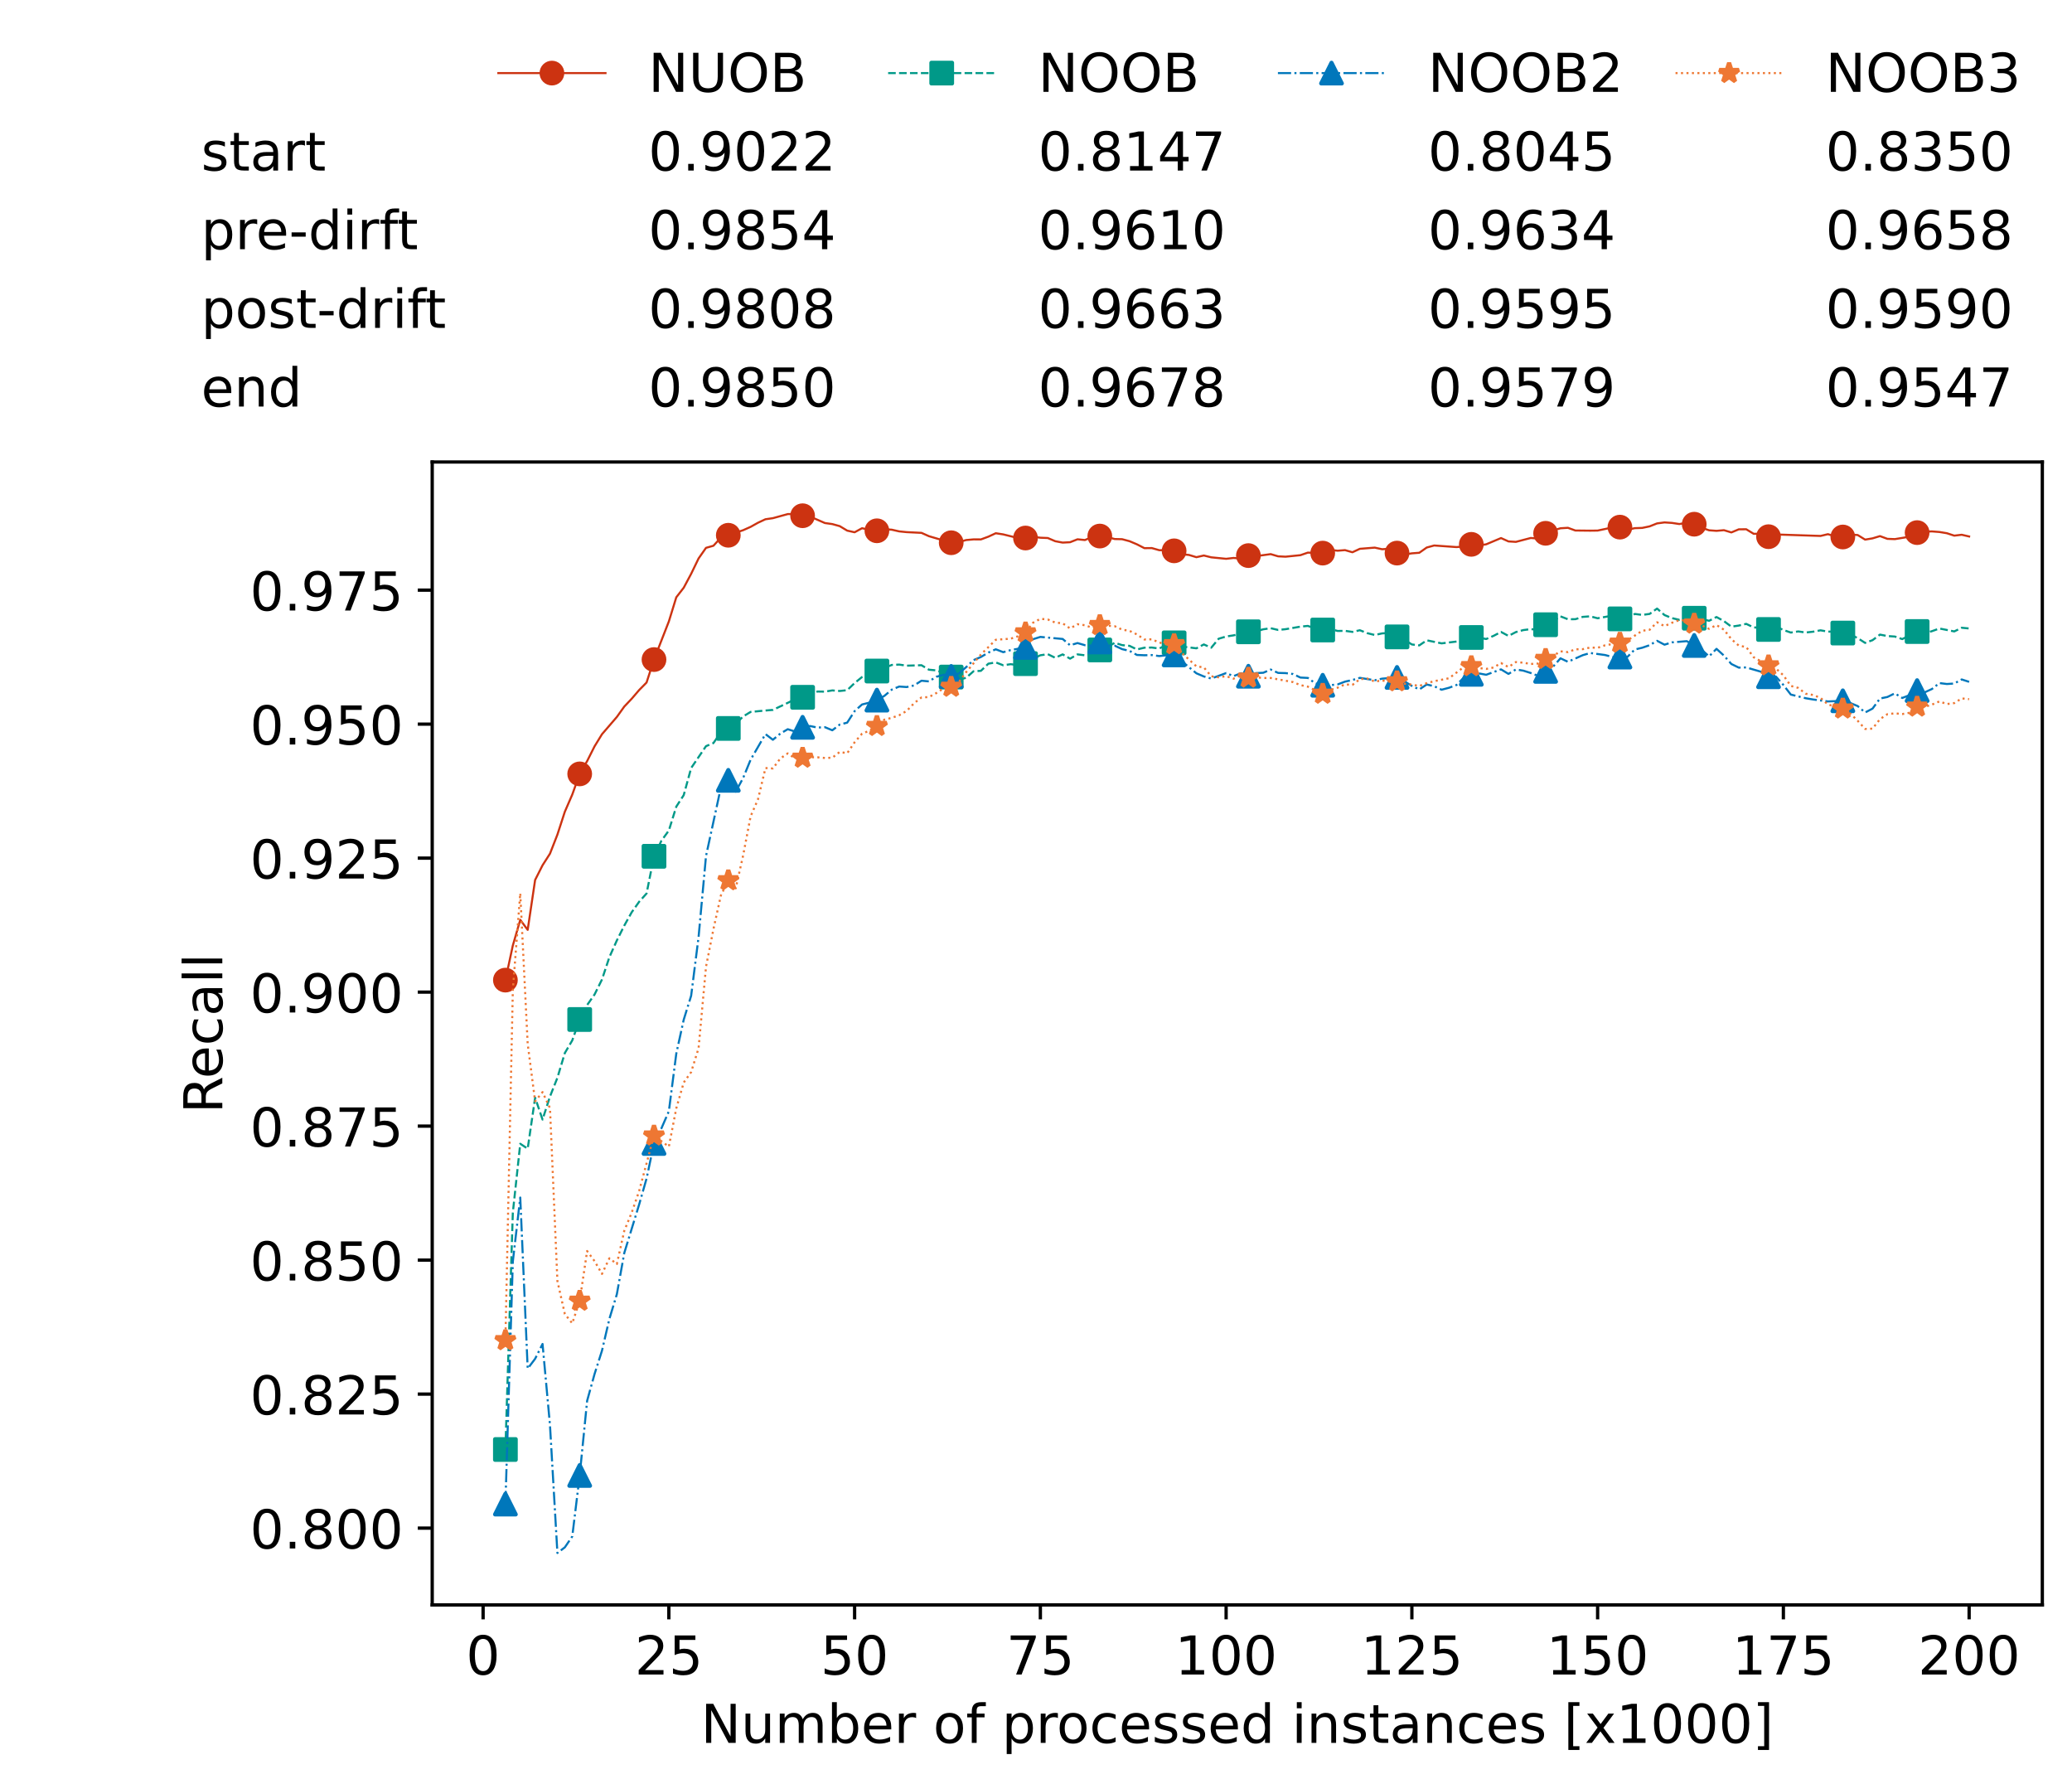 <?xml version="1.0" encoding="utf-8" standalone="no"?>
<!DOCTYPE svg PUBLIC "-//W3C//DTD SVG 1.1//EN"
  "http://www.w3.org/Graphics/SVG/1.1/DTD/svg11.dtd">
<!-- Created with matplotlib (https://matplotlib.org/) -->
<svg height="432.615pt" version="1.1" viewBox="0 0 502.65 432.615" width="502.65pt" xmlns="http://www.w3.org/2000/svg" xmlns:xlink="http://www.w3.org/1999/xlink">
 <defs>
  <style type="text/css">*{stroke-linecap:butt;stroke-linejoin:round;}</style>
 </defs>
 <g id="figure_1">
  <g id="patch_1">
   <path d="M 0 432.615 
L 502.65 432.615 
L 502.65 0 
L 0 0 
z
" style="fill:#ffffff;"/>
  </g>
  <g id="axes_1">
   <g id="patch_2">
    <path d="M 104.85 389.252 
L 495.45 389.252 
L 495.45 112.052 
L 104.85 112.052 
z
" style="fill:#ffffff;"/>
   </g>
   <g id="matplotlib.axis_1">
    <g id="xtick_1">
     <g id="line2d_1">
      <defs>
       <path d="M 0 0 
L 0 3.5 
" id="mee5061ec1e" style="stroke:#000000;stroke-width:0.8;"/>
      </defs>
      <g>
       <use style="stroke:#000000;stroke-width:0.8;" x="117.197" xlink:href="#mee5061ec1e" y="389.252"/>
      </g>
     </g>
     <g id="text_1">
      <!-- 0 -->
      <g transform="translate(113.061 406.13)scale(0.13 -0.13)">
       <defs>
        <path d="M 31.781 66.406 
Q 24.172 66.406 20.328 58.906 
Q 16.5 51.422 16.5 36.375 
Q 16.5 21.391 20.328 13.891 
Q 24.172 6.391 31.781 6.391 
Q 39.453 6.391 43.281 13.891 
Q 47.125 21.391 47.125 36.375 
Q 47.125 51.422 43.281 58.906 
Q 39.453 66.406 31.781 66.406 
z
M 31.781 74.219 
Q 44.047 74.219 50.516 64.516 
Q 56.984 54.828 56.984 36.375 
Q 56.984 17.969 50.516 8.266 
Q 44.047 -1.422 31.781 -1.422 
Q 19.531 -1.422 13.062 8.266 
Q 6.594 17.969 6.594 36.375 
Q 6.594 54.828 13.062 64.516 
Q 19.531 74.219 31.781 74.219 
z
" id="DejaVuSans-48"/>
       </defs>
       <use xlink:href="#DejaVuSans-48"/>
      </g>
     </g>
    </g>
    <g id="xtick_2">
     <g id="line2d_2">
      <g>
       <use style="stroke:#000000;stroke-width:0.8;" x="162.259" xlink:href="#mee5061ec1e" y="389.252"/>
      </g>
     </g>
     <g id="text_2">
      <!-- 25 -->
      <g transform="translate(153.988 406.13)scale(0.13 -0.13)">
       <defs>
        <path d="M 19.188 8.297 
L 53.609 8.297 
L 53.609 0 
L 7.328 0 
L 7.328 8.297 
Q 12.938 14.109 22.625 23.891 
Q 32.328 33.688 34.812 36.531 
Q 39.547 41.844 41.422 45.531 
Q 43.312 49.219 43.312 52.781 
Q 43.312 58.594 39.234 62.25 
Q 35.156 65.922 28.609 65.922 
Q 23.969 65.922 18.812 64.312 
Q 13.672 62.703 7.812 59.422 
L 7.812 69.391 
Q 13.766 71.781 18.938 73 
Q 24.125 74.219 28.422 74.219 
Q 39.75 74.219 46.484 68.547 
Q 53.219 62.891 53.219 53.422 
Q 53.219 48.922 51.531 44.891 
Q 49.859 40.875 45.406 35.406 
Q 44.188 33.984 37.641 27.219 
Q 31.109 20.453 19.188 8.297 
z
" id="DejaVuSans-50"/>
        <path d="M 10.797 72.906 
L 49.516 72.906 
L 49.516 64.594 
L 19.828 64.594 
L 19.828 46.734 
Q 21.969 47.469 24.109 47.828 
Q 26.266 48.188 28.422 48.188 
Q 40.625 48.188 47.75 41.5 
Q 54.891 34.812 54.891 23.391 
Q 54.891 11.625 47.562 5.094 
Q 40.234 -1.422 26.906 -1.422 
Q 22.312 -1.422 17.547 -0.641 
Q 12.797 0.141 7.719 1.703 
L 7.719 11.625 
Q 12.109 9.234 16.797 8.062 
Q 21.484 6.891 26.703 6.891 
Q 35.156 6.891 40.078 11.328 
Q 45.016 15.766 45.016 23.391 
Q 45.016 31 40.078 35.438 
Q 35.156 39.891 26.703 39.891 
Q 22.75 39.891 18.812 39.016 
Q 14.891 38.141 10.797 36.281 
z
" id="DejaVuSans-53"/>
       </defs>
       <use xlink:href="#DejaVuSans-50"/>
       <use x="63.623" xlink:href="#DejaVuSans-53"/>
      </g>
     </g>
    </g>
    <g id="xtick_3">
     <g id="line2d_3">
      <g>
       <use style="stroke:#000000;stroke-width:0.8;" x="207.322" xlink:href="#mee5061ec1e" y="389.252"/>
      </g>
     </g>
     <g id="text_3">
      <!-- 50 -->
      <g transform="translate(199.05 406.13)scale(0.13 -0.13)">
       <use xlink:href="#DejaVuSans-53"/>
       <use x="63.623" xlink:href="#DejaVuSans-48"/>
      </g>
     </g>
    </g>
    <g id="xtick_4">
     <g id="line2d_4">
      <g>
       <use style="stroke:#000000;stroke-width:0.8;" x="252.384" xlink:href="#mee5061ec1e" y="389.252"/>
      </g>
     </g>
     <g id="text_4">
      <!-- 75 -->
      <g transform="translate(244.113 406.13)scale(0.13 -0.13)">
       <defs>
        <path d="M 8.203 72.906 
L 55.078 72.906 
L 55.078 68.703 
L 28.609 0 
L 18.312 0 
L 43.219 64.594 
L 8.203 64.594 
z
" id="DejaVuSans-55"/>
       </defs>
       <use xlink:href="#DejaVuSans-55"/>
       <use x="63.623" xlink:href="#DejaVuSans-53"/>
      </g>
     </g>
    </g>
    <g id="xtick_5">
     <g id="line2d_5">
      <g>
       <use style="stroke:#000000;stroke-width:0.8;" x="297.446" xlink:href="#mee5061ec1e" y="389.252"/>
      </g>
     </g>
     <g id="text_5">
      <!-- 100 -->
      <g transform="translate(285.039 406.13)scale(0.13 -0.13)">
       <defs>
        <path d="M 12.406 8.297 
L 28.516 8.297 
L 28.516 63.922 
L 10.984 60.406 
L 10.984 69.391 
L 28.422 72.906 
L 38.281 72.906 
L 38.281 8.297 
L 54.391 8.297 
L 54.391 0 
L 12.406 0 
z
" id="DejaVuSans-49"/>
       </defs>
       <use xlink:href="#DejaVuSans-49"/>
       <use x="63.623" xlink:href="#DejaVuSans-48"/>
       <use x="127.246" xlink:href="#DejaVuSans-48"/>
      </g>
     </g>
    </g>
    <g id="xtick_6">
     <g id="line2d_6">
      <g>
       <use style="stroke:#000000;stroke-width:0.8;" x="342.509" xlink:href="#mee5061ec1e" y="389.252"/>
      </g>
     </g>
     <g id="text_6">
      <!-- 125 -->
      <g transform="translate(330.102 406.13)scale(0.13 -0.13)">
       <use xlink:href="#DejaVuSans-49"/>
       <use x="63.623" xlink:href="#DejaVuSans-50"/>
       <use x="127.246" xlink:href="#DejaVuSans-53"/>
      </g>
     </g>
    </g>
    <g id="xtick_7">
     <g id="line2d_7">
      <g>
       <use style="stroke:#000000;stroke-width:0.8;" x="387.571" xlink:href="#mee5061ec1e" y="389.252"/>
      </g>
     </g>
     <g id="text_7">
      <!-- 150 -->
      <g transform="translate(375.164 406.13)scale(0.13 -0.13)">
       <use xlink:href="#DejaVuSans-49"/>
       <use x="63.623" xlink:href="#DejaVuSans-53"/>
       <use x="127.246" xlink:href="#DejaVuSans-48"/>
      </g>
     </g>
    </g>
    <g id="xtick_8">
     <g id="line2d_8">
      <g>
       <use style="stroke:#000000;stroke-width:0.8;" x="432.633" xlink:href="#mee5061ec1e" y="389.252"/>
      </g>
     </g>
     <g id="text_8">
      <!-- 175 -->
      <g transform="translate(420.226 406.13)scale(0.13 -0.13)">
       <use xlink:href="#DejaVuSans-49"/>
       <use x="63.623" xlink:href="#DejaVuSans-55"/>
       <use x="127.246" xlink:href="#DejaVuSans-53"/>
      </g>
     </g>
    </g>
    <g id="xtick_9">
     <g id="line2d_9">
      <g>
       <use style="stroke:#000000;stroke-width:0.8;" x="477.695" xlink:href="#mee5061ec1e" y="389.252"/>
      </g>
     </g>
     <g id="text_9">
      <!-- 200 -->
      <g transform="translate(465.289 406.13)scale(0.13 -0.13)">
       <use xlink:href="#DejaVuSans-50"/>
       <use x="63.623" xlink:href="#DejaVuSans-48"/>
       <use x="127.246" xlink:href="#DejaVuSans-48"/>
      </g>
     </g>
    </g>
    <g id="text_10">
     <!-- Number of processed instances [x1000] -->
     <g transform="translate(170.025 422.711)scale(0.13 -0.13)">
      <defs>
       <path d="M 9.812 72.906 
L 23.094 72.906 
L 55.422 11.922 
L 55.422 72.906 
L 64.984 72.906 
L 64.984 0 
L 51.703 0 
L 19.391 60.984 
L 19.391 0 
L 9.812 0 
z
" id="DejaVuSans-78"/>
       <path d="M 8.5 21.578 
L 8.5 54.688 
L 17.484 54.688 
L 17.484 21.922 
Q 17.484 14.156 20.5 10.266 
Q 23.531 6.391 29.594 6.391 
Q 36.859 6.391 41.078 11.031 
Q 45.312 15.672 45.312 23.688 
L 45.312 54.688 
L 54.297 54.688 
L 54.297 0 
L 45.312 0 
L 45.312 8.406 
Q 42.047 3.422 37.719 1 
Q 33.406 -1.422 27.688 -1.422 
Q 18.266 -1.422 13.375 4.438 
Q 8.5 10.297 8.5 21.578 
z
M 31.109 56 
z
" id="DejaVuSans-117"/>
       <path d="M 52 44.188 
Q 55.375 50.25 60.062 53.125 
Q 64.75 56 71.094 56 
Q 79.641 56 84.281 50.016 
Q 88.922 44.047 88.922 33.016 
L 88.922 0 
L 79.891 0 
L 79.891 32.719 
Q 79.891 40.578 77.094 44.375 
Q 74.312 48.188 68.609 48.188 
Q 61.625 48.188 57.562 43.547 
Q 53.516 38.922 53.516 30.906 
L 53.516 0 
L 44.484 0 
L 44.484 32.719 
Q 44.484 40.625 41.703 44.406 
Q 38.922 48.188 33.109 48.188 
Q 26.219 48.188 22.156 43.531 
Q 18.109 38.875 18.109 30.906 
L 18.109 0 
L 9.078 0 
L 9.078 54.688 
L 18.109 54.688 
L 18.109 46.188 
Q 21.188 51.219 25.484 53.609 
Q 29.781 56 35.688 56 
Q 41.656 56 45.828 52.969 
Q 50 49.953 52 44.188 
z
" id="DejaVuSans-109"/>
       <path d="M 48.688 27.297 
Q 48.688 37.203 44.609 42.844 
Q 40.531 48.484 33.406 48.484 
Q 26.266 48.484 22.188 42.844 
Q 18.109 37.203 18.109 27.297 
Q 18.109 17.391 22.188 11.75 
Q 26.266 6.109 33.406 6.109 
Q 40.531 6.109 44.609 11.75 
Q 48.688 17.391 48.688 27.297 
z
M 18.109 46.391 
Q 20.953 51.266 25.266 53.625 
Q 29.594 56 35.594 56 
Q 45.562 56 51.781 48.094 
Q 58.016 40.188 58.016 27.297 
Q 58.016 14.406 51.781 6.484 
Q 45.562 -1.422 35.594 -1.422 
Q 29.594 -1.422 25.266 0.953 
Q 20.953 3.328 18.109 8.203 
L 18.109 0 
L 9.078 0 
L 9.078 75.984 
L 18.109 75.984 
z
" id="DejaVuSans-98"/>
       <path d="M 56.203 29.594 
L 56.203 25.203 
L 14.891 25.203 
Q 15.484 15.922 20.484 11.062 
Q 25.484 6.203 34.422 6.203 
Q 39.594 6.203 44.453 7.469 
Q 49.312 8.734 54.109 11.281 
L 54.109 2.781 
Q 49.266 0.734 44.188 -0.344 
Q 39.109 -1.422 33.891 -1.422 
Q 20.797 -1.422 13.156 6.188 
Q 5.516 13.812 5.516 26.812 
Q 5.516 40.234 12.766 48.109 
Q 20.016 56 32.328 56 
Q 43.359 56 49.781 48.891 
Q 56.203 41.797 56.203 29.594 
z
M 47.219 32.234 
Q 47.125 39.594 43.094 43.984 
Q 39.062 48.391 32.422 48.391 
Q 24.906 48.391 20.391 44.141 
Q 15.875 39.891 15.188 32.172 
z
" id="DejaVuSans-101"/>
       <path d="M 41.109 46.297 
Q 39.594 47.172 37.812 47.578 
Q 36.031 48 33.891 48 
Q 26.266 48 22.188 43.047 
Q 18.109 38.094 18.109 28.812 
L 18.109 0 
L 9.078 0 
L 9.078 54.688 
L 18.109 54.688 
L 18.109 46.188 
Q 20.953 51.172 25.484 53.578 
Q 30.031 56 36.531 56 
Q 37.453 56 38.578 55.875 
Q 39.703 55.766 41.062 55.516 
z
" id="DejaVuSans-114"/>
       <path id="DejaVuSans-32"/>
       <path d="M 30.609 48.391 
Q 23.391 48.391 19.188 42.75 
Q 14.984 37.109 14.984 27.297 
Q 14.984 17.484 19.156 11.844 
Q 23.344 6.203 30.609 6.203 
Q 37.797 6.203 41.984 11.859 
Q 46.188 17.531 46.188 27.297 
Q 46.188 37.016 41.984 42.703 
Q 37.797 48.391 30.609 48.391 
z
M 30.609 56 
Q 42.328 56 49.016 48.375 
Q 55.719 40.766 55.719 27.297 
Q 55.719 13.875 49.016 6.219 
Q 42.328 -1.422 30.609 -1.422 
Q 18.844 -1.422 12.172 6.219 
Q 5.516 13.875 5.516 27.297 
Q 5.516 40.766 12.172 48.375 
Q 18.844 56 30.609 56 
z
" id="DejaVuSans-111"/>
       <path d="M 37.109 75.984 
L 37.109 68.5 
L 28.516 68.5 
Q 23.688 68.5 21.797 66.547 
Q 19.922 64.594 19.922 59.516 
L 19.922 54.688 
L 34.719 54.688 
L 34.719 47.703 
L 19.922 47.703 
L 19.922 0 
L 10.891 0 
L 10.891 47.703 
L 2.297 47.703 
L 2.297 54.688 
L 10.891 54.688 
L 10.891 58.5 
Q 10.891 67.625 15.141 71.797 
Q 19.391 75.984 28.609 75.984 
z
" id="DejaVuSans-102"/>
       <path d="M 18.109 8.203 
L 18.109 -20.797 
L 9.078 -20.797 
L 9.078 54.688 
L 18.109 54.688 
L 18.109 46.391 
Q 20.953 51.266 25.266 53.625 
Q 29.594 56 35.594 56 
Q 45.562 56 51.781 48.094 
Q 58.016 40.188 58.016 27.297 
Q 58.016 14.406 51.781 6.484 
Q 45.562 -1.422 35.594 -1.422 
Q 29.594 -1.422 25.266 0.953 
Q 20.953 3.328 18.109 8.203 
z
M 48.688 27.297 
Q 48.688 37.203 44.609 42.844 
Q 40.531 48.484 33.406 48.484 
Q 26.266 48.484 22.188 42.844 
Q 18.109 37.203 18.109 27.297 
Q 18.109 17.391 22.188 11.75 
Q 26.266 6.109 33.406 6.109 
Q 40.531 6.109 44.609 11.75 
Q 48.688 17.391 48.688 27.297 
z
" id="DejaVuSans-112"/>
       <path d="M 48.781 52.594 
L 48.781 44.188 
Q 44.969 46.297 41.141 47.344 
Q 37.312 48.391 33.406 48.391 
Q 24.656 48.391 19.812 42.844 
Q 14.984 37.312 14.984 27.297 
Q 14.984 17.281 19.812 11.734 
Q 24.656 6.203 33.406 6.203 
Q 37.312 6.203 41.141 7.25 
Q 44.969 8.297 48.781 10.406 
L 48.781 2.094 
Q 45.016 0.344 40.984 -0.531 
Q 36.969 -1.422 32.422 -1.422 
Q 20.062 -1.422 12.781 6.344 
Q 5.516 14.109 5.516 27.297 
Q 5.516 40.672 12.859 48.328 
Q 20.219 56 33.016 56 
Q 37.156 56 41.109 55.141 
Q 45.062 54.297 48.781 52.594 
z
" id="DejaVuSans-99"/>
       <path d="M 44.281 53.078 
L 44.281 44.578 
Q 40.484 46.531 36.375 47.5 
Q 32.281 48.484 27.875 48.484 
Q 21.188 48.484 17.844 46.438 
Q 14.5 44.391 14.5 40.281 
Q 14.5 37.156 16.891 35.375 
Q 19.281 33.594 26.516 31.984 
L 29.594 31.297 
Q 39.156 29.25 43.188 25.516 
Q 47.219 21.781 47.219 15.094 
Q 47.219 7.469 41.188 3.016 
Q 35.156 -1.422 24.609 -1.422 
Q 20.219 -1.422 15.453 -0.562 
Q 10.688 0.297 5.422 2 
L 5.422 11.281 
Q 10.406 8.688 15.234 7.391 
Q 20.062 6.109 24.812 6.109 
Q 31.156 6.109 34.562 8.281 
Q 37.984 10.453 37.984 14.406 
Q 37.984 18.062 35.516 20.016 
Q 33.062 21.969 24.703 23.781 
L 21.578 24.516 
Q 13.234 26.266 9.516 29.906 
Q 5.812 33.547 5.812 39.891 
Q 5.812 47.609 11.281 51.797 
Q 16.75 56 26.812 56 
Q 31.781 56 36.172 55.266 
Q 40.578 54.547 44.281 53.078 
z
" id="DejaVuSans-115"/>
       <path d="M 45.406 46.391 
L 45.406 75.984 
L 54.391 75.984 
L 54.391 0 
L 45.406 0 
L 45.406 8.203 
Q 42.578 3.328 38.25 0.953 
Q 33.938 -1.422 27.875 -1.422 
Q 17.969 -1.422 11.734 6.484 
Q 5.516 14.406 5.516 27.297 
Q 5.516 40.188 11.734 48.094 
Q 17.969 56 27.875 56 
Q 33.938 56 38.25 53.625 
Q 42.578 51.266 45.406 46.391 
z
M 14.797 27.297 
Q 14.797 17.391 18.875 11.75 
Q 22.953 6.109 30.078 6.109 
Q 37.203 6.109 41.297 11.75 
Q 45.406 17.391 45.406 27.297 
Q 45.406 37.203 41.297 42.844 
Q 37.203 48.484 30.078 48.484 
Q 22.953 48.484 18.875 42.844 
Q 14.797 37.203 14.797 27.297 
z
" id="DejaVuSans-100"/>
       <path d="M 9.422 54.688 
L 18.406 54.688 
L 18.406 0 
L 9.422 0 
z
M 9.422 75.984 
L 18.406 75.984 
L 18.406 64.594 
L 9.422 64.594 
z
" id="DejaVuSans-105"/>
       <path d="M 54.891 33.016 
L 54.891 0 
L 45.906 0 
L 45.906 32.719 
Q 45.906 40.484 42.875 44.328 
Q 39.844 48.188 33.797 48.188 
Q 26.516 48.188 22.312 43.547 
Q 18.109 38.922 18.109 30.906 
L 18.109 0 
L 9.078 0 
L 9.078 54.688 
L 18.109 54.688 
L 18.109 46.188 
Q 21.344 51.125 25.703 53.562 
Q 30.078 56 35.797 56 
Q 45.219 56 50.047 50.172 
Q 54.891 44.344 54.891 33.016 
z
" id="DejaVuSans-110"/>
       <path d="M 18.312 70.219 
L 18.312 54.688 
L 36.812 54.688 
L 36.812 47.703 
L 18.312 47.703 
L 18.312 18.016 
Q 18.312 11.328 20.141 9.422 
Q 21.969 7.516 27.594 7.516 
L 36.812 7.516 
L 36.812 0 
L 27.594 0 
Q 17.188 0 13.234 3.875 
Q 9.281 7.766 9.281 18.016 
L 9.281 47.703 
L 2.688 47.703 
L 2.688 54.688 
L 9.281 54.688 
L 9.281 70.219 
z
" id="DejaVuSans-116"/>
       <path d="M 34.281 27.484 
Q 23.391 27.484 19.188 25 
Q 14.984 22.516 14.984 16.5 
Q 14.984 11.719 18.141 8.906 
Q 21.297 6.109 26.703 6.109 
Q 34.188 6.109 38.703 11.406 
Q 43.219 16.703 43.219 25.484 
L 43.219 27.484 
z
M 52.203 31.203 
L 52.203 0 
L 43.219 0 
L 43.219 8.297 
Q 40.141 3.328 35.547 0.953 
Q 30.953 -1.422 24.312 -1.422 
Q 15.922 -1.422 10.953 3.297 
Q 6 8.016 6 15.922 
Q 6 25.141 12.172 29.828 
Q 18.359 34.516 30.609 34.516 
L 43.219 34.516 
L 43.219 35.406 
Q 43.219 41.609 39.141 45 
Q 35.062 48.391 27.688 48.391 
Q 23 48.391 18.547 47.266 
Q 14.109 46.141 10.016 43.891 
L 10.016 52.203 
Q 14.938 54.109 19.578 55.047 
Q 24.219 56 28.609 56 
Q 40.484 56 46.344 49.844 
Q 52.203 43.703 52.203 31.203 
z
" id="DejaVuSans-97"/>
       <path d="M 8.594 75.984 
L 29.297 75.984 
L 29.297 69 
L 17.578 69 
L 17.578 -6.203 
L 29.297 -6.203 
L 29.297 -13.188 
L 8.594 -13.188 
z
" id="DejaVuSans-91"/>
       <path d="M 54.891 54.688 
L 35.109 28.078 
L 55.906 0 
L 45.312 0 
L 29.391 21.484 
L 13.484 0 
L 2.875 0 
L 24.125 28.609 
L 4.688 54.688 
L 15.281 54.688 
L 29.781 35.203 
L 44.281 54.688 
z
" id="DejaVuSans-120"/>
       <path d="M 30.422 75.984 
L 30.422 -13.188 
L 9.719 -13.188 
L 9.719 -6.203 
L 21.391 -6.203 
L 21.391 69 
L 9.719 69 
L 9.719 75.984 
z
" id="DejaVuSans-93"/>
      </defs>
      <use xlink:href="#DejaVuSans-78"/>
      <use x="74.805" xlink:href="#DejaVuSans-117"/>
      <use x="138.184" xlink:href="#DejaVuSans-109"/>
      <use x="235.596" xlink:href="#DejaVuSans-98"/>
      <use x="299.072" xlink:href="#DejaVuSans-101"/>
      <use x="360.596" xlink:href="#DejaVuSans-114"/>
      <use x="401.709" xlink:href="#DejaVuSans-32"/>
      <use x="433.496" xlink:href="#DejaVuSans-111"/>
      <use x="494.678" xlink:href="#DejaVuSans-102"/>
      <use x="529.883" xlink:href="#DejaVuSans-32"/>
      <use x="561.67" xlink:href="#DejaVuSans-112"/>
      <use x="625.146" xlink:href="#DejaVuSans-114"/>
      <use x="664.01" xlink:href="#DejaVuSans-111"/>
      <use x="725.191" xlink:href="#DejaVuSans-99"/>
      <use x="780.172" xlink:href="#DejaVuSans-101"/>
      <use x="841.695" xlink:href="#DejaVuSans-115"/>
      <use x="893.795" xlink:href="#DejaVuSans-115"/>
      <use x="945.895" xlink:href="#DejaVuSans-101"/>
      <use x="1007.418" xlink:href="#DejaVuSans-100"/>
      <use x="1070.895" xlink:href="#DejaVuSans-32"/>
      <use x="1102.682" xlink:href="#DejaVuSans-105"/>
      <use x="1130.465" xlink:href="#DejaVuSans-110"/>
      <use x="1193.844" xlink:href="#DejaVuSans-115"/>
      <use x="1245.943" xlink:href="#DejaVuSans-116"/>
      <use x="1285.152" xlink:href="#DejaVuSans-97"/>
      <use x="1346.432" xlink:href="#DejaVuSans-110"/>
      <use x="1409.811" xlink:href="#DejaVuSans-99"/>
      <use x="1464.791" xlink:href="#DejaVuSans-101"/>
      <use x="1526.314" xlink:href="#DejaVuSans-115"/>
      <use x="1578.414" xlink:href="#DejaVuSans-32"/>
      <use x="1610.201" xlink:href="#DejaVuSans-91"/>
      <use x="1649.215" xlink:href="#DejaVuSans-120"/>
      <use x="1708.395" xlink:href="#DejaVuSans-49"/>
      <use x="1772.018" xlink:href="#DejaVuSans-48"/>
      <use x="1835.641" xlink:href="#DejaVuSans-48"/>
      <use x="1899.264" xlink:href="#DejaVuSans-48"/>
      <use x="1962.887" xlink:href="#DejaVuSans-93"/>
     </g>
    </g>
   </g>
   <g id="matplotlib.axis_2">
    <g id="ytick_1">
     <g id="line2d_10">
      <defs>
       <path d="M 0 0 
L -3.5 0 
" id="m7af4b5acf6" style="stroke:#000000;stroke-width:0.8;"/>
      </defs>
      <g>
       <use style="stroke:#000000;stroke-width:0.8;" x="104.85" xlink:href="#m7af4b5acf6" y="370.617"/>
      </g>
     </g>
     <g id="text_11">
      <!-- 0.800 -->
      <g transform="translate(60.633 375.556)scale(0.13 -0.13)">
       <defs>
        <path d="M 10.688 12.406 
L 21 12.406 
L 21 0 
L 10.688 0 
z
" id="DejaVuSans-46"/>
        <path d="M 31.781 34.625 
Q 24.75 34.625 20.719 30.859 
Q 16.703 27.094 16.703 20.516 
Q 16.703 13.922 20.719 10.156 
Q 24.75 6.391 31.781 6.391 
Q 38.812 6.391 42.859 10.172 
Q 46.922 13.969 46.922 20.516 
Q 46.922 27.094 42.891 30.859 
Q 38.875 34.625 31.781 34.625 
z
M 21.922 38.812 
Q 15.578 40.375 12.031 44.719 
Q 8.5 49.078 8.5 55.328 
Q 8.5 64.062 14.719 69.141 
Q 20.953 74.219 31.781 74.219 
Q 42.672 74.219 48.875 69.141 
Q 55.078 64.062 55.078 55.328 
Q 55.078 49.078 51.531 44.719 
Q 48 40.375 41.703 38.812 
Q 48.828 37.156 52.797 32.312 
Q 56.781 27.484 56.781 20.516 
Q 56.781 9.906 50.312 4.234 
Q 43.844 -1.422 31.781 -1.422 
Q 19.734 -1.422 13.25 4.234 
Q 6.781 9.906 6.781 20.516 
Q 6.781 27.484 10.781 32.312 
Q 14.797 37.156 21.922 38.812 
z
M 18.312 54.391 
Q 18.312 48.734 21.844 45.562 
Q 25.391 42.391 31.781 42.391 
Q 38.141 42.391 41.719 45.562 
Q 45.312 48.734 45.312 54.391 
Q 45.312 60.062 41.719 63.234 
Q 38.141 66.406 31.781 66.406 
Q 25.391 66.406 21.844 63.234 
Q 18.312 60.062 18.312 54.391 
z
" id="DejaVuSans-56"/>
       </defs>
       <use xlink:href="#DejaVuSans-48"/>
       <use x="63.623" xlink:href="#DejaVuSans-46"/>
       <use x="95.41" xlink:href="#DejaVuSans-56"/>
       <use x="159.033" xlink:href="#DejaVuSans-48"/>
       <use x="222.656" xlink:href="#DejaVuSans-48"/>
      </g>
     </g>
    </g>
    <g id="ytick_2">
     <g id="line2d_11">
      <g>
       <use style="stroke:#000000;stroke-width:0.8;" x="104.85" xlink:href="#m7af4b5acf6" y="338.119"/>
      </g>
     </g>
     <g id="text_12">
      <!-- 0.825 -->
      <g transform="translate(60.633 343.058)scale(0.13 -0.13)">
       <use xlink:href="#DejaVuSans-48"/>
       <use x="63.623" xlink:href="#DejaVuSans-46"/>
       <use x="95.41" xlink:href="#DejaVuSans-56"/>
       <use x="159.033" xlink:href="#DejaVuSans-50"/>
       <use x="222.656" xlink:href="#DejaVuSans-53"/>
      </g>
     </g>
    </g>
    <g id="ytick_3">
     <g id="line2d_12">
      <g>
       <use style="stroke:#000000;stroke-width:0.8;" x="104.85" xlink:href="#m7af4b5acf6" y="305.62"/>
      </g>
     </g>
     <g id="text_13">
      <!-- 0.850 -->
      <g transform="translate(60.633 310.559)scale(0.13 -0.13)">
       <use xlink:href="#DejaVuSans-48"/>
       <use x="63.623" xlink:href="#DejaVuSans-46"/>
       <use x="95.41" xlink:href="#DejaVuSans-56"/>
       <use x="159.033" xlink:href="#DejaVuSans-53"/>
       <use x="222.656" xlink:href="#DejaVuSans-48"/>
      </g>
     </g>
    </g>
    <g id="ytick_4">
     <g id="line2d_13">
      <g>
       <use style="stroke:#000000;stroke-width:0.8;" x="104.85" xlink:href="#m7af4b5acf6" y="273.122"/>
      </g>
     </g>
     <g id="text_14">
      <!-- 0.875 -->
      <g transform="translate(60.633 278.061)scale(0.13 -0.13)">
       <use xlink:href="#DejaVuSans-48"/>
       <use x="63.623" xlink:href="#DejaVuSans-46"/>
       <use x="95.41" xlink:href="#DejaVuSans-56"/>
       <use x="159.033" xlink:href="#DejaVuSans-55"/>
       <use x="222.656" xlink:href="#DejaVuSans-53"/>
      </g>
     </g>
    </g>
    <g id="ytick_5">
     <g id="line2d_14">
      <g>
       <use style="stroke:#000000;stroke-width:0.8;" x="104.85" xlink:href="#m7af4b5acf6" y="240.624"/>
      </g>
     </g>
     <g id="text_15">
      <!-- 0.900 -->
      <g transform="translate(60.633 245.563)scale(0.13 -0.13)">
       <defs>
        <path d="M 10.984 1.516 
L 10.984 10.5 
Q 14.703 8.734 18.5 7.812 
Q 22.312 6.891 25.984 6.891 
Q 35.75 6.891 40.891 13.453 
Q 46.047 20.016 46.781 33.406 
Q 43.953 29.203 39.594 26.953 
Q 35.25 24.703 29.984 24.703 
Q 19.047 24.703 12.672 31.312 
Q 6.297 37.938 6.297 49.422 
Q 6.297 60.641 12.938 67.422 
Q 19.578 74.219 30.609 74.219 
Q 43.266 74.219 49.922 64.516 
Q 56.594 54.828 56.594 36.375 
Q 56.594 19.141 48.406 8.859 
Q 40.234 -1.422 26.422 -1.422 
Q 22.703 -1.422 18.891 -0.688 
Q 15.094 0.047 10.984 1.516 
z
M 30.609 32.422 
Q 37.25 32.422 41.125 36.953 
Q 45.016 41.5 45.016 49.422 
Q 45.016 57.281 41.125 61.844 
Q 37.25 66.406 30.609 66.406 
Q 23.969 66.406 20.094 61.844 
Q 16.219 57.281 16.219 49.422 
Q 16.219 41.5 20.094 36.953 
Q 23.969 32.422 30.609 32.422 
z
" id="DejaVuSans-57"/>
       </defs>
       <use xlink:href="#DejaVuSans-48"/>
       <use x="63.623" xlink:href="#DejaVuSans-46"/>
       <use x="95.41" xlink:href="#DejaVuSans-57"/>
       <use x="159.033" xlink:href="#DejaVuSans-48"/>
       <use x="222.656" xlink:href="#DejaVuSans-48"/>
      </g>
     </g>
    </g>
    <g id="ytick_6">
     <g id="line2d_15">
      <g>
       <use style="stroke:#000000;stroke-width:0.8;" x="104.85" xlink:href="#m7af4b5acf6" y="208.126"/>
      </g>
     </g>
     <g id="text_16">
      <!-- 0.925 -->
      <g transform="translate(60.633 213.065)scale(0.13 -0.13)">
       <use xlink:href="#DejaVuSans-48"/>
       <use x="63.623" xlink:href="#DejaVuSans-46"/>
       <use x="95.41" xlink:href="#DejaVuSans-57"/>
       <use x="159.033" xlink:href="#DejaVuSans-50"/>
       <use x="222.656" xlink:href="#DejaVuSans-53"/>
      </g>
     </g>
    </g>
    <g id="ytick_7">
     <g id="line2d_16">
      <g>
       <use style="stroke:#000000;stroke-width:0.8;" x="104.85" xlink:href="#m7af4b5acf6" y="175.627"/>
      </g>
     </g>
     <g id="text_17">
      <!-- 0.950 -->
      <g transform="translate(60.633 180.566)scale(0.13 -0.13)">
       <use xlink:href="#DejaVuSans-48"/>
       <use x="63.623" xlink:href="#DejaVuSans-46"/>
       <use x="95.41" xlink:href="#DejaVuSans-57"/>
       <use x="159.033" xlink:href="#DejaVuSans-53"/>
       <use x="222.656" xlink:href="#DejaVuSans-48"/>
      </g>
     </g>
    </g>
    <g id="ytick_8">
     <g id="line2d_17">
      <g>
       <use style="stroke:#000000;stroke-width:0.8;" x="104.85" xlink:href="#m7af4b5acf6" y="143.129"/>
      </g>
     </g>
     <g id="text_18">
      <!-- 0.975 -->
      <g transform="translate(60.633 148.068)scale(0.13 -0.13)">
       <use xlink:href="#DejaVuSans-48"/>
       <use x="63.623" xlink:href="#DejaVuSans-46"/>
       <use x="95.41" xlink:href="#DejaVuSans-57"/>
       <use x="159.033" xlink:href="#DejaVuSans-55"/>
       <use x="222.656" xlink:href="#DejaVuSans-53"/>
      </g>
     </g>
    </g>
    <g id="text_19">
     <!-- Recall -->
     <g transform="translate(53.93 270.044)rotate(-90)scale(0.13 -0.13)">
      <defs>
       <path d="M 44.391 34.188 
Q 47.562 33.109 50.562 29.594 
Q 53.562 26.078 56.594 19.922 
L 66.609 0 
L 56 0 
L 46.688 18.703 
Q 43.062 26.031 39.672 28.422 
Q 36.281 30.812 30.422 30.812 
L 19.672 30.812 
L 19.672 0 
L 9.812 0 
L 9.812 72.906 
L 32.078 72.906 
Q 44.578 72.906 50.734 67.672 
Q 56.891 62.453 56.891 51.906 
Q 56.891 45.016 53.688 40.469 
Q 50.484 35.938 44.391 34.188 
z
M 19.672 64.797 
L 19.672 38.922 
L 32.078 38.922 
Q 39.203 38.922 42.844 42.219 
Q 46.484 45.516 46.484 51.906 
Q 46.484 58.297 42.844 61.547 
Q 39.203 64.797 32.078 64.797 
z
" id="DejaVuSans-82"/>
       <path d="M 9.422 75.984 
L 18.406 75.984 
L 18.406 0 
L 9.422 0 
z
" id="DejaVuSans-108"/>
      </defs>
      <use xlink:href="#DejaVuSans-82"/>
      <use x="64.982" xlink:href="#DejaVuSans-101"/>
      <use x="126.506" xlink:href="#DejaVuSans-99"/>
      <use x="181.486" xlink:href="#DejaVuSans-97"/>
      <use x="242.766" xlink:href="#DejaVuSans-108"/>
      <use x="270.549" xlink:href="#DejaVuSans-108"/>
     </g>
    </g>
   </g>
   <g id="line2d_18"/>
   <g id="line2d_19"/>
   <g id="line2d_20"/>
   <g id="line2d_21"/>
   <g id="line2d_22"/>
   <g id="line2d_23">
    <path clip-path="url(#padb27a73a4)" d="M 122.605 237.712 
L 124.407 229.32 
L 126.21 223.088 
L 128.012 225.522 
L 129.815 213.422 
L 131.617 209.857 
L 133.419 207.044 
L 135.222 202.422 
L 137.024 196.873 
L 138.827 192.714 
L 140.629 187.694 
L 142.432 184.592 
L 144.234 181.014 
L 146.037 178.071 
L 149.642 173.885 
L 151.444 171.366 
L 153.247 169.463 
L 155.049 167.364 
L 156.852 165.533 
L 158.654 159.969 
L 162.259 150.719 
L 164.062 144.863 
L 165.864 142.541 
L 167.667 139.17 
L 169.469 135.445 
L 171.272 132.872 
L 173.074 132.362 
L 174.877 130.388 
L 180.284 128.588 
L 182.087 127.785 
L 183.889 126.778 
L 185.692 125.937 
L 187.494 125.676 
L 191.099 124.683 
L 192.902 124.652 
L 194.704 125.084 
L 196.507 125.275 
L 200.112 126.852 
L 201.914 127.107 
L 203.717 127.609 
L 205.519 128.692 
L 207.322 129.093 
L 209.124 128.109 
L 210.927 128.512 
L 212.729 128.736 
L 214.532 128.349 
L 216.334 128.469 
L 218.137 128.879 
L 219.939 129.059 
L 223.544 129.237 
L 225.347 130.041 
L 230.754 131.634 
L 232.557 131.493 
L 234.359 130.981 
L 236.162 130.82 
L 237.964 130.826 
L 239.767 130.16 
L 241.569 129.328 
L 243.372 129.608 
L 246.976 130.498 
L 248.779 130.489 
L 250.581 130.173 
L 252.384 130.414 
L 254.186 130.487 
L 255.989 131.26 
L 257.791 131.599 
L 259.594 131.506 
L 261.396 130.796 
L 263.199 130.978 
L 265.001 130.19 
L 266.804 130.014 
L 268.606 130.244 
L 270.409 130.733 
L 272.211 130.774 
L 274.014 131.257 
L 275.816 132.019 
L 277.619 132.946 
L 279.421 132.926 
L 281.224 133.44 
L 283.026 133.432 
L 284.829 133.597 
L 286.631 134.42 
L 288.434 134.594 
L 290.236 135.136 
L 292.039 134.73 
L 293.841 135.171 
L 297.446 135.528 
L 299.249 135.321 
L 301.051 135.475 
L 302.854 134.752 
L 304.656 134.888 
L 308.261 134.395 
L 310.064 134.928 
L 311.866 135.016 
L 315.471 134.65 
L 317.274 134.029 
L 320.879 134.148 
L 322.681 133.352 
L 324.484 133.57 
L 326.286 133.423 
L 328.089 133.942 
L 329.891 133.105 
L 333.496 132.818 
L 335.299 133.21 
L 337.101 133.083 
L 338.904 134.143 
L 340.706 134.486 
L 342.509 134.204 
L 344.311 134.065 
L 346.114 132.793 
L 347.916 132.301 
L 353.324 132.685 
L 355.126 132.537 
L 356.928 132.021 
L 358.731 132.295 
L 360.533 132.014 
L 364.138 130.498 
L 365.941 131.312 
L 367.743 131.42 
L 371.348 130.478 
L 373.151 130.624 
L 374.953 129.341 
L 376.756 128.636 
L 378.558 128.125 
L 380.361 128.009 
L 382.163 128.667 
L 385.768 128.707 
L 387.571 128.682 
L 391.176 127.92 
L 392.978 127.848 
L 394.781 128.49 
L 396.583 128.099 
L 398.386 128.037 
L 400.188 127.66 
L 401.991 126.944 
L 403.793 126.703 
L 405.596 126.823 
L 407.398 127.097 
L 409.201 126.782 
L 411.003 127.139 
L 412.806 127.993 
L 414.608 128.617 
L 416.411 128.747 
L 418.213 128.59 
L 420.016 129.131 
L 421.818 128.38 
L 423.621 128.364 
L 425.423 129.464 
L 427.226 129.476 
L 429.028 130.165 
L 430.831 129.626 
L 441.646 129.983 
L 443.448 129.556 
L 445.251 130.125 
L 447.053 130.239 
L 448.856 129.64 
L 450.658 129.763 
L 452.461 130.875 
L 454.263 130.57 
L 456.066 130.023 
L 457.868 130.688 
L 459.671 130.755 
L 463.276 130.162 
L 465.078 129.177 
L 466.881 128.934 
L 468.683 128.886 
L 470.485 129.025 
L 472.288 129.323 
L 474.09 129.913 
L 475.893 129.697 
L 477.695 130.115 
L 477.695 130.115 
" style="fill:none;stroke:#cc3311;stroke-linecap:square;stroke-width:0.5;"/>
    <defs>
     <path d="M 0 2.5 
C 0.663 2.5 1.299 2.237 1.768 1.768 
C 2.237 1.299 2.5 0.663 2.5 0 
C 2.5 -0.663 2.237 -1.299 1.768 -1.768 
C 1.299 -2.237 0.663 -2.5 0 -2.5 
C -0.663 -2.5 -1.299 -2.237 -1.768 -1.768 
C -2.237 -1.299 -2.5 -0.663 -2.5 0 
C -2.5 0.663 -2.237 1.299 -1.768 1.768 
C -1.299 2.237 -0.663 2.5 0 2.5 
z
" id="m24313e6194" style="stroke:#cc3311;"/>
    </defs>
    <g clip-path="url(#padb27a73a4)">
     <use style="fill:#cc3311;stroke:#cc3311;" x="122.605" xlink:href="#m24313e6194" y="237.712"/>
     <use style="fill:#cc3311;stroke:#cc3311;" x="140.629" xlink:href="#m24313e6194" y="187.694"/>
     <use style="fill:#cc3311;stroke:#cc3311;" x="158.654" xlink:href="#m24313e6194" y="159.969"/>
     <use style="fill:#cc3311;stroke:#cc3311;" x="176.679" xlink:href="#m24313e6194" y="129.819"/>
     <use style="fill:#cc3311;stroke:#cc3311;" x="194.704" xlink:href="#m24313e6194" y="125.084"/>
     <use style="fill:#cc3311;stroke:#cc3311;" x="212.729" xlink:href="#m24313e6194" y="128.736"/>
     <use style="fill:#cc3311;stroke:#cc3311;" x="230.754" xlink:href="#m24313e6194" y="131.634"/>
     <use style="fill:#cc3311;stroke:#cc3311;" x="248.779" xlink:href="#m24313e6194" y="130.489"/>
     <use style="fill:#cc3311;stroke:#cc3311;" x="266.804" xlink:href="#m24313e6194" y="130.014"/>
     <use style="fill:#cc3311;stroke:#cc3311;" x="284.829" xlink:href="#m24313e6194" y="133.597"/>
     <use style="fill:#cc3311;stroke:#cc3311;" x="302.854" xlink:href="#m24313e6194" y="134.752"/>
     <use style="fill:#cc3311;stroke:#cc3311;" x="320.879" xlink:href="#m24313e6194" y="134.148"/>
     <use style="fill:#cc3311;stroke:#cc3311;" x="338.904" xlink:href="#m24313e6194" y="134.143"/>
     <use style="fill:#cc3311;stroke:#cc3311;" x="356.928" xlink:href="#m24313e6194" y="132.021"/>
     <use style="fill:#cc3311;stroke:#cc3311;" x="374.953" xlink:href="#m24313e6194" y="129.341"/>
     <use style="fill:#cc3311;stroke:#cc3311;" x="392.978" xlink:href="#m24313e6194" y="127.848"/>
     <use style="fill:#cc3311;stroke:#cc3311;" x="411.003" xlink:href="#m24313e6194" y="127.139"/>
     <use style="fill:#cc3311;stroke:#cc3311;" x="429.028" xlink:href="#m24313e6194" y="130.165"/>
     <use style="fill:#cc3311;stroke:#cc3311;" x="447.053" xlink:href="#m24313e6194" y="130.239"/>
     <use style="fill:#cc3311;stroke:#cc3311;" x="465.078" xlink:href="#m24313e6194" y="129.177"/>
    </g>
   </g>
   <g id="line2d_24"/>
   <g id="line2d_25"/>
   <g id="line2d_26"/>
   <g id="line2d_27"/>
   <g id="line2d_28">
    <path clip-path="url(#padb27a73a4)" d="M 122.605 351.555 
L 124.407 294.12 
L 126.21 277.399 
L 128.012 278.605 
L 129.815 266.222 
L 131.617 271.535 
L 133.419 265.947 
L 135.222 261.393 
L 137.024 255.394 
L 138.827 252.329 
L 140.629 247.261 
L 142.432 243.761 
L 144.234 241.197 
L 146.037 237.556 
L 147.839 232.123 
L 149.642 228.092 
L 151.444 224.487 
L 153.247 221.251 
L 155.049 218.707 
L 156.852 216.698 
L 158.654 207.678 
L 160.457 203.899 
L 162.259 201.422 
L 164.062 195.635 
L 165.864 192.847 
L 167.667 186.27 
L 171.272 180.967 
L 173.074 180.215 
L 174.877 177.617 
L 176.679 176.672 
L 178.482 175.522 
L 180.284 173.762 
L 182.087 172.665 
L 185.692 172.324 
L 187.494 172.175 
L 191.099 170.467 
L 192.902 169.578 
L 196.507 168.624 
L 198.309 167.718 
L 200.112 167.745 
L 201.914 167.449 
L 203.717 167.589 
L 205.519 167.392 
L 207.322 165.663 
L 209.124 164.205 
L 216.334 161.271 
L 218.137 161.185 
L 219.939 161.449 
L 223.544 161.34 
L 225.347 162.423 
L 227.149 162.591 
L 228.952 163.199 
L 230.754 164.216 
L 232.557 164.876 
L 234.359 164.397 
L 236.162 162.812 
L 237.964 162.698 
L 239.767 160.966 
L 241.569 160.654 
L 243.372 161.35 
L 245.174 161.089 
L 246.976 161.312 
L 248.779 160.953 
L 250.581 159.755 
L 252.384 158.926 
L 254.186 158.658 
L 255.989 159.537 
L 257.791 158.709 
L 259.594 159.746 
L 261.396 158.709 
L 263.199 158.931 
L 265.001 158.51 
L 266.804 157.63 
L 268.606 157.014 
L 270.409 155.888 
L 272.211 156.465 
L 274.014 156.64 
L 275.816 157.513 
L 277.619 157.091 
L 279.421 157.049 
L 281.224 157.291 
L 283.026 156.38 
L 284.829 155.914 
L 286.631 156.792 
L 290.236 157.241 
L 292.039 156.299 
L 293.841 157.088 
L 295.644 154.908 
L 297.446 154.374 
L 299.249 154.095 
L 302.854 153.231 
L 304.656 153.113 
L 306.459 152.625 
L 308.261 152.363 
L 310.064 152.785 
L 311.866 152.599 
L 315.471 151.982 
L 317.274 151.804 
L 319.076 152.451 
L 320.879 152.797 
L 322.681 152.512 
L 324.484 153.03 
L 326.286 152.998 
L 328.089 153.255 
L 329.891 152.856 
L 331.694 153.561 
L 333.496 154.007 
L 335.299 153.621 
L 337.101 153.502 
L 338.904 154.469 
L 340.706 155.167 
L 342.509 156.304 
L 344.311 156.527 
L 346.114 155.296 
L 349.719 156.037 
L 355.126 155.384 
L 356.928 154.607 
L 358.731 154.639 
L 360.533 154.984 
L 362.336 154.21 
L 364.138 153.266 
L 365.941 154.235 
L 367.743 153.298 
L 369.546 152.817 
L 371.348 152.585 
L 373.151 152.75 
L 374.953 151.521 
L 376.756 150.625 
L 378.558 149.488 
L 380.361 150.189 
L 382.163 150.174 
L 383.966 149.615 
L 385.768 149.478 
L 387.571 149.952 
L 391.176 149.305 
L 392.978 150.094 
L 394.781 150.067 
L 396.583 148.902 
L 398.386 149.136 
L 400.188 148.897 
L 401.991 147.597 
L 403.793 149.17 
L 405.596 149.915 
L 407.398 150.329 
L 411.003 149.942 
L 412.806 150.105 
L 414.608 150.566 
L 416.411 149.651 
L 418.213 150.645 
L 420.016 151.984 
L 421.818 151.722 
L 423.621 151.309 
L 425.423 152.18 
L 427.226 152.217 
L 429.028 152.664 
L 430.831 151.987 
L 432.633 152.789 
L 434.436 153.417 
L 436.238 153.141 
L 438.041 153.406 
L 439.843 153.209 
L 441.646 152.875 
L 443.448 153.189 
L 445.251 153.182 
L 448.856 153.883 
L 450.658 154.762 
L 452.461 155.922 
L 454.263 155.264 
L 456.066 153.914 
L 457.868 154.265 
L 459.671 154.382 
L 461.473 155.005 
L 465.078 153.168 
L 466.881 153.588 
L 468.683 153.078 
L 470.485 152.432 
L 474.09 153.141 
L 475.893 152.251 
L 477.695 152.424 
L 477.695 152.424 
" style="fill:none;stroke:#009988;stroke-dasharray:1.85,0.8;stroke-dashoffset:0;stroke-width:0.5;"/>
    <defs>
     <path d="M -2.5 2.5 
L 2.5 2.5 
L 2.5 -2.5 
L -2.5 -2.5 
z
" id="mcb828f7101" style="stroke:#009988;stroke-linejoin:miter;"/>
    </defs>
    <g clip-path="url(#padb27a73a4)">
     <use style="fill:#009988;stroke:#009988;stroke-linejoin:miter;" x="122.605" xlink:href="#mcb828f7101" y="351.555"/>
     <use style="fill:#009988;stroke:#009988;stroke-linejoin:miter;" x="140.629" xlink:href="#mcb828f7101" y="247.261"/>
     <use style="fill:#009988;stroke:#009988;stroke-linejoin:miter;" x="158.654" xlink:href="#mcb828f7101" y="207.678"/>
     <use style="fill:#009988;stroke:#009988;stroke-linejoin:miter;" x="176.679" xlink:href="#mcb828f7101" y="176.672"/>
     <use style="fill:#009988;stroke:#009988;stroke-linejoin:miter;" x="194.704" xlink:href="#mcb828f7101" y="169.117"/>
     <use style="fill:#009988;stroke:#009988;stroke-linejoin:miter;" x="212.729" xlink:href="#mcb828f7101" y="162.747"/>
     <use style="fill:#009988;stroke:#009988;stroke-linejoin:miter;" x="230.754" xlink:href="#mcb828f7101" y="164.216"/>
     <use style="fill:#009988;stroke:#009988;stroke-linejoin:miter;" x="248.779" xlink:href="#mcb828f7101" y="160.953"/>
     <use style="fill:#009988;stroke:#009988;stroke-linejoin:miter;" x="266.804" xlink:href="#mcb828f7101" y="157.63"/>
     <use style="fill:#009988;stroke:#009988;stroke-linejoin:miter;" x="284.829" xlink:href="#mcb828f7101" y="155.914"/>
     <use style="fill:#009988;stroke:#009988;stroke-linejoin:miter;" x="302.854" xlink:href="#mcb828f7101" y="153.231"/>
     <use style="fill:#009988;stroke:#009988;stroke-linejoin:miter;" x="320.879" xlink:href="#mcb828f7101" y="152.797"/>
     <use style="fill:#009988;stroke:#009988;stroke-linejoin:miter;" x="338.904" xlink:href="#mcb828f7101" y="154.469"/>
     <use style="fill:#009988;stroke:#009988;stroke-linejoin:miter;" x="356.928" xlink:href="#mcb828f7101" y="154.607"/>
     <use style="fill:#009988;stroke:#009988;stroke-linejoin:miter;" x="374.953" xlink:href="#mcb828f7101" y="151.521"/>
     <use style="fill:#009988;stroke:#009988;stroke-linejoin:miter;" x="392.978" xlink:href="#mcb828f7101" y="150.094"/>
     <use style="fill:#009988;stroke:#009988;stroke-linejoin:miter;" x="411.003" xlink:href="#mcb828f7101" y="149.942"/>
     <use style="fill:#009988;stroke:#009988;stroke-linejoin:miter;" x="429.028" xlink:href="#mcb828f7101" y="152.664"/>
     <use style="fill:#009988;stroke:#009988;stroke-linejoin:miter;" x="447.053" xlink:href="#mcb828f7101" y="153.537"/>
     <use style="fill:#009988;stroke:#009988;stroke-linejoin:miter;" x="465.078" xlink:href="#mcb828f7101" y="153.168"/>
    </g>
   </g>
   <g id="line2d_29"/>
   <g id="line2d_30"/>
   <g id="line2d_31"/>
   <g id="line2d_32"/>
   <g id="line2d_33">
    <path clip-path="url(#padb27a73a4)" d="M 122.605 364.793 
L 124.407 305.991 
L 126.21 290.441 
L 128.012 331.934 
L 129.815 329.554 
L 131.617 325.955 
L 133.419 345.616 
L 135.222 376.652 
L 137.024 375.284 
L 138.827 372.634 
L 140.629 357.85 
L 142.432 339.738 
L 144.234 333.247 
L 146.037 327.578 
L 147.839 319.846 
L 149.642 313.894 
L 151.444 303.89 
L 155.049 292.136 
L 156.852 285.827 
L 158.654 277.329 
L 160.457 273.656 
L 162.259 269.522 
L 164.062 255.533 
L 165.864 247.313 
L 167.667 241.5 
L 169.469 227.254 
L 171.272 207.619 
L 174.877 191.004 
L 176.679 189.259 
L 178.482 192.009 
L 180.284 188.676 
L 182.087 184.265 
L 185.692 178.04 
L 187.494 179.421 
L 189.297 177.929 
L 191.099 176.856 
L 192.902 177.431 
L 194.704 176.397 
L 196.507 176.086 
L 198.309 176.461 
L 200.112 176.366 
L 201.914 177.117 
L 203.717 175.733 
L 205.519 175.268 
L 207.322 172.475 
L 209.124 170.86 
L 210.927 170.409 
L 212.729 169.804 
L 214.532 168.783 
L 216.334 167.263 
L 218.137 166.509 
L 219.939 166.63 
L 221.742 166.25 
L 223.544 165.095 
L 225.347 165.263 
L 227.149 164.139 
L 228.952 163.653 
L 230.754 164.059 
L 232.557 163.369 
L 234.359 161.828 
L 236.162 160.105 
L 237.964 159.34 
L 239.767 158.276 
L 241.569 157.477 
L 243.372 158.174 
L 245.174 157.675 
L 248.779 157.014 
L 250.581 155.038 
L 252.384 154.472 
L 257.791 154.97 
L 259.594 156.498 
L 261.396 155.963 
L 263.199 156.485 
L 265.001 156.579 
L 266.804 155.699 
L 268.606 156.53 
L 270.409 156.587 
L 272.211 157.435 
L 274.014 157.859 
L 275.816 158.849 
L 277.619 158.921 
L 279.421 158.877 
L 281.224 159.119 
L 283.026 158.918 
L 284.829 158.836 
L 290.236 163.297 
L 292.039 164.062 
L 293.841 164.575 
L 297.446 163.247 
L 299.249 163.985 
L 301.051 163.278 
L 302.854 164.009 
L 304.656 163.244 
L 306.459 163.166 
L 308.261 162.386 
L 310.064 163.2 
L 311.866 163.251 
L 313.669 163.473 
L 315.471 164.329 
L 317.274 164.421 
L 319.076 165.735 
L 320.879 166.201 
L 322.681 166.173 
L 324.484 166 
L 326.286 165.319 
L 328.089 164.921 
L 329.891 164.404 
L 333.496 164.98 
L 335.299 164.596 
L 338.904 164.299 
L 340.706 165.241 
L 342.509 166.358 
L 344.311 167.215 
L 346.114 166.013 
L 347.916 166.433 
L 349.719 167.283 
L 351.521 166.803 
L 353.324 166.14 
L 355.126 164.328 
L 356.928 163.543 
L 358.731 163.318 
L 360.533 163.653 
L 364.138 162.343 
L 365.941 163.447 
L 367.743 162.366 
L 369.546 162.657 
L 371.348 163.225 
L 373.151 163.929 
L 376.756 161.704 
L 378.558 159.663 
L 380.361 160.512 
L 383.966 158.903 
L 385.768 158.373 
L 389.373 158.864 
L 391.176 159.34 
L 394.781 159.333 
L 396.583 157.528 
L 398.386 157.101 
L 400.188 156.477 
L 401.991 155.417 
L 403.793 156.357 
L 405.596 155.799 
L 409.201 155.5 
L 412.806 157.589 
L 414.608 159.192 
L 416.411 157.366 
L 418.213 159.005 
L 420.016 161.04 
L 421.818 161.922 
L 423.621 161.876 
L 427.226 162.926 
L 429.028 164.137 
L 430.831 164.098 
L 432.633 166.127 
L 434.436 168.456 
L 438.041 169.343 
L 439.843 169.649 
L 443.448 170.123 
L 447.053 169.97 
L 448.856 170.497 
L 450.658 171.245 
L 452.461 172.806 
L 454.263 171.862 
L 456.066 169.414 
L 457.868 169.043 
L 459.671 168.158 
L 461.473 169.282 
L 463.276 168.582 
L 465.078 167.495 
L 466.881 167.931 
L 468.683 167.101 
L 470.485 165.668 
L 472.288 165.893 
L 474.09 165.778 
L 475.893 164.788 
L 477.695 165.372 
L 477.695 165.372 
" style="fill:none;stroke:#0077bb;stroke-dasharray:3.2,0.8,0.5,0.8;stroke-dashoffset:0;stroke-width:0.5;"/>
    <defs>
     <path d="M 0 -2.5 
L -2.5 2.5 
L 2.5 2.5 
z
" id="m99c2d07a1e" style="stroke:#0077bb;stroke-linejoin:miter;"/>
    </defs>
    <g clip-path="url(#padb27a73a4)">
     <use style="fill:#0077bb;stroke:#0077bb;stroke-linejoin:miter;" x="122.605" xlink:href="#m99c2d07a1e" y="364.793"/>
     <use style="fill:#0077bb;stroke:#0077bb;stroke-linejoin:miter;" x="140.629" xlink:href="#m99c2d07a1e" y="357.85"/>
     <use style="fill:#0077bb;stroke:#0077bb;stroke-linejoin:miter;" x="158.654" xlink:href="#m99c2d07a1e" y="277.329"/>
     <use style="fill:#0077bb;stroke:#0077bb;stroke-linejoin:miter;" x="176.679" xlink:href="#m99c2d07a1e" y="189.259"/>
     <use style="fill:#0077bb;stroke:#0077bb;stroke-linejoin:miter;" x="194.704" xlink:href="#m99c2d07a1e" y="176.397"/>
     <use style="fill:#0077bb;stroke:#0077bb;stroke-linejoin:miter;" x="212.729" xlink:href="#m99c2d07a1e" y="169.804"/>
     <use style="fill:#0077bb;stroke:#0077bb;stroke-linejoin:miter;" x="230.754" xlink:href="#m99c2d07a1e" y="164.059"/>
     <use style="fill:#0077bb;stroke:#0077bb;stroke-linejoin:miter;" x="248.779" xlink:href="#m99c2d07a1e" y="157.014"/>
     <use style="fill:#0077bb;stroke:#0077bb;stroke-linejoin:miter;" x="266.804" xlink:href="#m99c2d07a1e" y="155.699"/>
     <use style="fill:#0077bb;stroke:#0077bb;stroke-linejoin:miter;" x="284.829" xlink:href="#m99c2d07a1e" y="158.836"/>
     <use style="fill:#0077bb;stroke:#0077bb;stroke-linejoin:miter;" x="302.854" xlink:href="#m99c2d07a1e" y="164.009"/>
     <use style="fill:#0077bb;stroke:#0077bb;stroke-linejoin:miter;" x="320.879" xlink:href="#m99c2d07a1e" y="166.201"/>
     <use style="fill:#0077bb;stroke:#0077bb;stroke-linejoin:miter;" x="338.904" xlink:href="#m99c2d07a1e" y="164.299"/>
     <use style="fill:#0077bb;stroke:#0077bb;stroke-linejoin:miter;" x="356.928" xlink:href="#m99c2d07a1e" y="163.543"/>
     <use style="fill:#0077bb;stroke:#0077bb;stroke-linejoin:miter;" x="374.953" xlink:href="#m99c2d07a1e" y="162.835"/>
     <use style="fill:#0077bb;stroke:#0077bb;stroke-linejoin:miter;" x="392.978" xlink:href="#m99c2d07a1e" y="159.363"/>
     <use style="fill:#0077bb;stroke:#0077bb;stroke-linejoin:miter;" x="411.003" xlink:href="#m99c2d07a1e" y="156.543"/>
     <use style="fill:#0077bb;stroke:#0077bb;stroke-linejoin:miter;" x="429.028" xlink:href="#m99c2d07a1e" y="164.137"/>
     <use style="fill:#0077bb;stroke:#0077bb;stroke-linejoin:miter;" x="447.053" xlink:href="#m99c2d07a1e" y="169.97"/>
     <use style="fill:#0077bb;stroke:#0077bb;stroke-linejoin:miter;" x="465.078" xlink:href="#m99c2d07a1e" y="167.495"/>
    </g>
   </g>
   <g id="line2d_34"/>
   <g id="line2d_35"/>
   <g id="line2d_36"/>
   <g id="line2d_37"/>
   <g id="line2d_38">
    <path clip-path="url(#padb27a73a4)" d="M 122.605 325.08 
L 124.407 240.177 
L 126.21 216.652 
L 128.012 253.193 
L 129.815 267.105 
L 131.617 264.871 
L 133.419 268.757 
L 135.222 310.693 
L 137.024 318.688 
L 138.827 320.953 
L 140.629 315.506 
L 142.432 303.414 
L 144.234 305.858 
L 146.037 308.968 
L 147.839 305.169 
L 149.642 306.579 
L 151.444 298.508 
L 153.247 294.101 
L 155.049 288.863 
L 158.654 275.434 
L 162.259 278.103 
L 164.062 268.794 
L 165.864 262.556 
L 167.667 260.016 
L 169.469 254.218 
L 171.272 234.466 
L 173.074 225.347 
L 174.877 217.178 
L 176.679 213.527 
L 178.482 215.446 
L 180.284 207.448 
L 182.087 198 
L 183.889 193.846 
L 185.692 186.274 
L 187.494 186.377 
L 189.297 183.958 
L 191.099 182.726 
L 192.902 183.956 
L 196.507 183.657 
L 198.309 183.674 
L 200.112 183.834 
L 201.914 183.773 
L 203.717 182.364 
L 205.519 182.692 
L 207.322 180.033 
L 209.124 177.94 
L 210.927 177.221 
L 212.729 176.097 
L 214.532 174.546 
L 216.334 174.096 
L 218.137 173.471 
L 219.939 172.437 
L 221.742 170.565 
L 223.544 169.158 
L 225.347 169.062 
L 227.149 168.091 
L 228.952 166.937 
L 230.754 166.598 
L 232.557 165.501 
L 234.359 163.036 
L 237.964 158.74 
L 241.569 155.165 
L 245.174 154.905 
L 246.976 154.314 
L 248.779 153.407 
L 250.581 151.047 
L 252.384 150.084 
L 254.186 150.242 
L 255.989 150.999 
L 257.791 151.168 
L 259.594 152.422 
L 261.396 151.392 
L 263.199 151.64 
L 265.001 152.252 
L 266.804 151.628 
L 270.409 151.871 
L 272.211 152.707 
L 274.014 153.004 
L 275.816 153.868 
L 277.619 155.098 
L 279.421 155.058 
L 281.224 155.823 
L 283.026 156.308 
L 284.829 156.266 
L 286.631 158.294 
L 290.236 161.616 
L 292.039 161.857 
L 293.841 164.028 
L 295.644 164.266 
L 297.446 163.992 
L 299.249 164.605 
L 301.051 163.77 
L 302.854 164.374 
L 304.656 164.259 
L 306.459 164.438 
L 308.261 164.434 
L 313.669 165.43 
L 315.471 166.162 
L 317.274 166.538 
L 320.879 168.289 
L 322.681 167.347 
L 324.484 166.792 
L 326.286 165.982 
L 328.089 166.107 
L 329.891 164.721 
L 331.694 164.571 
L 333.496 165.294 
L 335.299 165.04 
L 337.101 165.319 
L 338.904 165.268 
L 340.706 165.827 
L 342.509 166.039 
L 344.311 166.379 
L 346.114 165.687 
L 347.916 165.213 
L 351.521 164.501 
L 355.126 161.763 
L 356.928 161.599 
L 358.731 162.025 
L 360.533 162.236 
L 362.336 161.888 
L 364.138 160.809 
L 365.941 161.782 
L 367.743 160.574 
L 369.546 160.728 
L 371.348 161.034 
L 373.151 160.936 
L 374.953 159.842 
L 376.756 159.1 
L 378.558 157.963 
L 380.361 158.161 
L 382.163 157.477 
L 383.966 157.446 
L 385.768 157.047 
L 387.571 157.116 
L 389.373 156.507 
L 392.978 155.899 
L 394.781 155.346 
L 398.386 152.976 
L 400.188 152.74 
L 401.991 150.921 
L 403.793 151.859 
L 405.596 151.044 
L 407.398 150.402 
L 409.201 150.489 
L 411.003 151.275 
L 412.806 151.673 
L 414.608 152.515 
L 416.411 151.6 
L 418.213 152.723 
L 420.016 155.015 
L 421.818 156.587 
L 423.621 156.927 
L 425.423 159.399 
L 429.028 161.404 
L 430.831 162.143 
L 432.633 163.782 
L 434.436 166.352 
L 436.238 166.84 
L 438.041 168.248 
L 439.843 168.557 
L 441.646 169.265 
L 443.448 170.862 
L 447.053 171.875 
L 448.856 173.048 
L 450.658 174.811 
L 452.461 176.792 
L 454.263 176.722 
L 456.066 174.417 
L 457.868 173.215 
L 459.671 173.004 
L 461.473 173.18 
L 463.276 172.869 
L 465.078 171.405 
L 466.881 171.454 
L 468.683 170.889 
L 470.485 170.117 
L 472.288 170.757 
L 474.09 170.522 
L 475.893 169.389 
L 477.695 169.573 
L 477.695 169.573 
" style="fill:none;stroke:#ee7733;stroke-dasharray:0.5,0.825;stroke-dashoffset:0;stroke-width:0.5;"/>
    <defs>
     <path d="M 0 -2.5 
L -0.561 -0.773 
L -2.378 -0.773 
L -0.908 0.295 
L -1.469 2.023 
L -0 0.955 
L 1.469 2.023 
L 0.908 0.295 
L 2.378 -0.773 
L 0.561 -0.773 
z
" id="mfb7c83512a" style="stroke:#ee7733;stroke-linejoin:bevel;"/>
    </defs>
    <g clip-path="url(#padb27a73a4)">
     <use style="fill:#ee7733;stroke:#ee7733;stroke-linejoin:bevel;" x="122.605" xlink:href="#mfb7c83512a" y="325.08"/>
     <use style="fill:#ee7733;stroke:#ee7733;stroke-linejoin:bevel;" x="140.629" xlink:href="#mfb7c83512a" y="315.506"/>
     <use style="fill:#ee7733;stroke:#ee7733;stroke-linejoin:bevel;" x="158.654" xlink:href="#mfb7c83512a" y="275.434"/>
     <use style="fill:#ee7733;stroke:#ee7733;stroke-linejoin:bevel;" x="176.679" xlink:href="#mfb7c83512a" y="213.527"/>
     <use style="fill:#ee7733;stroke:#ee7733;stroke-linejoin:bevel;" x="194.704" xlink:href="#mfb7c83512a" y="183.805"/>
     <use style="fill:#ee7733;stroke:#ee7733;stroke-linejoin:bevel;" x="212.729" xlink:href="#mfb7c83512a" y="176.097"/>
     <use style="fill:#ee7733;stroke:#ee7733;stroke-linejoin:bevel;" x="230.754" xlink:href="#mfb7c83512a" y="166.598"/>
     <use style="fill:#ee7733;stroke:#ee7733;stroke-linejoin:bevel;" x="248.779" xlink:href="#mfb7c83512a" y="153.407"/>
     <use style="fill:#ee7733;stroke:#ee7733;stroke-linejoin:bevel;" x="266.804" xlink:href="#mfb7c83512a" y="151.628"/>
     <use style="fill:#ee7733;stroke:#ee7733;stroke-linejoin:bevel;" x="284.829" xlink:href="#mfb7c83512a" y="156.266"/>
     <use style="fill:#ee7733;stroke:#ee7733;stroke-linejoin:bevel;" x="302.854" xlink:href="#mfb7c83512a" y="164.374"/>
     <use style="fill:#ee7733;stroke:#ee7733;stroke-linejoin:bevel;" x="320.879" xlink:href="#mfb7c83512a" y="168.289"/>
     <use style="fill:#ee7733;stroke:#ee7733;stroke-linejoin:bevel;" x="338.904" xlink:href="#mfb7c83512a" y="165.268"/>
     <use style="fill:#ee7733;stroke:#ee7733;stroke-linejoin:bevel;" x="356.928" xlink:href="#mfb7c83512a" y="161.599"/>
     <use style="fill:#ee7733;stroke:#ee7733;stroke-linejoin:bevel;" x="374.953" xlink:href="#mfb7c83512a" y="159.842"/>
     <use style="fill:#ee7733;stroke:#ee7733;stroke-linejoin:bevel;" x="392.978" xlink:href="#mfb7c83512a" y="155.899"/>
     <use style="fill:#ee7733;stroke:#ee7733;stroke-linejoin:bevel;" x="411.003" xlink:href="#mfb7c83512a" y="151.275"/>
     <use style="fill:#ee7733;stroke:#ee7733;stroke-linejoin:bevel;" x="429.028" xlink:href="#mfb7c83512a" y="161.404"/>
     <use style="fill:#ee7733;stroke:#ee7733;stroke-linejoin:bevel;" x="447.053" xlink:href="#mfb7c83512a" y="171.875"/>
     <use style="fill:#ee7733;stroke:#ee7733;stroke-linejoin:bevel;" x="465.078" xlink:href="#mfb7c83512a" y="171.405"/>
    </g>
   </g>
   <g id="line2d_39"/>
   <g id="line2d_40"/>
   <g id="line2d_41"/>
   <g id="line2d_42"/>
   <g id="patch_3">
    <path d="M 104.85 389.252 
L 104.85 112.052 
" style="fill:none;stroke:#000000;stroke-linecap:square;stroke-linejoin:miter;stroke-width:0.8;"/>
   </g>
   <g id="patch_4">
    <path d="M 495.45 389.252 
L 495.45 112.052 
" style="fill:none;stroke:#000000;stroke-linecap:square;stroke-linejoin:miter;stroke-width:0.8;"/>
   </g>
   <g id="patch_5">
    <path d="M 104.85 389.252 
L 495.45 389.252 
" style="fill:none;stroke:#000000;stroke-linecap:square;stroke-linejoin:miter;stroke-width:0.8;"/>
   </g>
   <g id="patch_6">
    <path d="M 104.85 112.052 
L 495.45 112.052 
" style="fill:none;stroke:#000000;stroke-linecap:square;stroke-linejoin:miter;stroke-width:0.8;"/>
   </g>
   <g id="legend_1">
    <g id="line2d_43"/>
    <g id="line2d_44"/>
    <g id="text_20">
     <!--   -->
     <g transform="translate(48.8 22.278)scale(0.13 -0.13)">
      <use xlink:href="#DejaVuSans-32"/>
     </g>
    </g>
    <g id="line2d_45"/>
    <g id="line2d_46"/>
    <g id="text_21">
     <!-- start -->
     <g transform="translate(48.8 41.36)scale(0.13 -0.13)">
      <use xlink:href="#DejaVuSans-115"/>
      <use x="52.1" xlink:href="#DejaVuSans-116"/>
      <use x="91.309" xlink:href="#DejaVuSans-97"/>
      <use x="152.588" xlink:href="#DejaVuSans-114"/>
      <use x="193.701" xlink:href="#DejaVuSans-116"/>
     </g>
    </g>
    <g id="line2d_47"/>
    <g id="line2d_48"/>
    <g id="text_22">
     <!-- pre-dirft -->
     <g transform="translate(48.8 60.441)scale(0.13 -0.13)">
      <defs>
       <path d="M 4.891 31.391 
L 31.203 31.391 
L 31.203 23.391 
L 4.891 23.391 
z
" id="DejaVuSans-45"/>
      </defs>
      <use xlink:href="#DejaVuSans-112"/>
      <use x="63.477" xlink:href="#DejaVuSans-114"/>
      <use x="102.34" xlink:href="#DejaVuSans-101"/>
      <use x="163.863" xlink:href="#DejaVuSans-45"/>
      <use x="199.947" xlink:href="#DejaVuSans-100"/>
      <use x="263.424" xlink:href="#DejaVuSans-105"/>
      <use x="291.207" xlink:href="#DejaVuSans-114"/>
      <use x="332.32" xlink:href="#DejaVuSans-102"/>
      <use x="365.775" xlink:href="#DejaVuSans-116"/>
     </g>
    </g>
    <g id="line2d_49"/>
    <g id="line2d_50"/>
    <g id="text_23">
     <!-- post-drift -->
     <g transform="translate(48.8 79.523)scale(0.13 -0.13)">
      <use xlink:href="#DejaVuSans-112"/>
      <use x="63.477" xlink:href="#DejaVuSans-111"/>
      <use x="124.658" xlink:href="#DejaVuSans-115"/>
      <use x="176.758" xlink:href="#DejaVuSans-116"/>
      <use x="215.967" xlink:href="#DejaVuSans-45"/>
      <use x="252.051" xlink:href="#DejaVuSans-100"/>
      <use x="315.527" xlink:href="#DejaVuSans-114"/>
      <use x="356.641" xlink:href="#DejaVuSans-105"/>
      <use x="384.424" xlink:href="#DejaVuSans-102"/>
      <use x="417.879" xlink:href="#DejaVuSans-116"/>
     </g>
    </g>
    <g id="line2d_51"/>
    <g id="line2d_52"/>
    <g id="text_24">
     <!-- end -->
     <g transform="translate(48.8 98.604)scale(0.13 -0.13)">
      <use xlink:href="#DejaVuSans-101"/>
      <use x="61.523" xlink:href="#DejaVuSans-110"/>
      <use x="124.902" xlink:href="#DejaVuSans-100"/>
     </g>
    </g>
    <g id="line2d_53">
     <path d="M 120.892 17.728 
L 146.892 17.728 
" style="fill:none;stroke:#cc3311;stroke-linecap:square;stroke-width:0.5;"/>
    </g>
    <g id="line2d_54">
     <g>
      <use style="fill:#cc3311;stroke:#cc3311;" x="133.892" xlink:href="#m24313e6194" y="17.728"/>
     </g>
    </g>
    <g id="text_25">
     <!-- NUOB -->
     <g transform="translate(157.292 22.278)scale(0.13 -0.13)">
      <defs>
       <path d="M 8.688 72.906 
L 18.609 72.906 
L 18.609 28.609 
Q 18.609 16.891 22.844 11.734 
Q 27.094 6.594 36.625 6.594 
Q 46.094 6.594 50.344 11.734 
Q 54.594 16.891 54.594 28.609 
L 54.594 72.906 
L 64.5 72.906 
L 64.5 27.391 
Q 64.5 13.141 57.438 5.859 
Q 50.391 -1.422 36.625 -1.422 
Q 22.797 -1.422 15.734 5.859 
Q 8.688 13.141 8.688 27.391 
z
" id="DejaVuSans-85"/>
       <path d="M 39.406 66.219 
Q 28.656 66.219 22.328 58.203 
Q 16.016 50.203 16.016 36.375 
Q 16.016 22.609 22.328 14.594 
Q 28.656 6.594 39.406 6.594 
Q 50.141 6.594 56.422 14.594 
Q 62.703 22.609 62.703 36.375 
Q 62.703 50.203 56.422 58.203 
Q 50.141 66.219 39.406 66.219 
z
M 39.406 74.219 
Q 54.734 74.219 63.906 63.938 
Q 73.094 53.656 73.094 36.375 
Q 73.094 19.141 63.906 8.859 
Q 54.734 -1.422 39.406 -1.422 
Q 24.031 -1.422 14.812 8.828 
Q 5.609 19.094 5.609 36.375 
Q 5.609 53.656 14.812 63.938 
Q 24.031 74.219 39.406 74.219 
z
" id="DejaVuSans-79"/>
       <path d="M 19.672 34.812 
L 19.672 8.109 
L 35.5 8.109 
Q 43.453 8.109 47.281 11.406 
Q 51.125 14.703 51.125 21.484 
Q 51.125 28.328 47.281 31.562 
Q 43.453 34.812 35.5 34.812 
z
M 19.672 64.797 
L 19.672 42.828 
L 34.281 42.828 
Q 41.5 42.828 45.031 45.531 
Q 48.578 48.25 48.578 53.812 
Q 48.578 59.328 45.031 62.062 
Q 41.5 64.797 34.281 64.797 
z
M 9.812 72.906 
L 35.016 72.906 
Q 46.297 72.906 52.391 68.219 
Q 58.5 63.531 58.5 54.891 
Q 58.5 48.188 55.375 44.234 
Q 52.25 40.281 46.188 39.312 
Q 53.469 37.75 57.5 32.781 
Q 61.531 27.828 61.531 20.406 
Q 61.531 10.641 54.891 5.312 
Q 48.25 0 35.984 0 
L 9.812 0 
z
" id="DejaVuSans-66"/>
      </defs>
      <use xlink:href="#DejaVuSans-78"/>
      <use x="74.805" xlink:href="#DejaVuSans-85"/>
      <use x="147.998" xlink:href="#DejaVuSans-79"/>
      <use x="226.709" xlink:href="#DejaVuSans-66"/>
     </g>
    </g>
    <g id="line2d_55"/>
    <g id="line2d_56"/>
    <g id="text_26">
     <!-- 0.9022 -->
     <g transform="translate(157.292 41.36)scale(0.13 -0.13)">
      <use xlink:href="#DejaVuSans-48"/>
      <use x="63.623" xlink:href="#DejaVuSans-46"/>
      <use x="95.41" xlink:href="#DejaVuSans-57"/>
      <use x="159.033" xlink:href="#DejaVuSans-48"/>
      <use x="222.656" xlink:href="#DejaVuSans-50"/>
      <use x="286.279" xlink:href="#DejaVuSans-50"/>
     </g>
    </g>
    <g id="line2d_57"/>
    <g id="line2d_58"/>
    <g id="text_27">
     <!-- 0.9854 -->
     <g transform="translate(157.292 60.441)scale(0.13 -0.13)">
      <defs>
       <path d="M 37.797 64.312 
L 12.891 25.391 
L 37.797 25.391 
z
M 35.203 72.906 
L 47.609 72.906 
L 47.609 25.391 
L 58.016 25.391 
L 58.016 17.188 
L 47.609 17.188 
L 47.609 0 
L 37.797 0 
L 37.797 17.188 
L 4.891 17.188 
L 4.891 26.703 
z
" id="DejaVuSans-52"/>
      </defs>
      <use xlink:href="#DejaVuSans-48"/>
      <use x="63.623" xlink:href="#DejaVuSans-46"/>
      <use x="95.41" xlink:href="#DejaVuSans-57"/>
      <use x="159.033" xlink:href="#DejaVuSans-56"/>
      <use x="222.656" xlink:href="#DejaVuSans-53"/>
      <use x="286.279" xlink:href="#DejaVuSans-52"/>
     </g>
    </g>
    <g id="line2d_59"/>
    <g id="line2d_60"/>
    <g id="text_28">
     <!-- 0.9808 -->
     <g transform="translate(157.292 79.523)scale(0.13 -0.13)">
      <use xlink:href="#DejaVuSans-48"/>
      <use x="63.623" xlink:href="#DejaVuSans-46"/>
      <use x="95.41" xlink:href="#DejaVuSans-57"/>
      <use x="159.033" xlink:href="#DejaVuSans-56"/>
      <use x="222.656" xlink:href="#DejaVuSans-48"/>
      <use x="286.279" xlink:href="#DejaVuSans-56"/>
     </g>
    </g>
    <g id="line2d_61"/>
    <g id="line2d_62"/>
    <g id="text_29">
     <!-- 0.9850 -->
     <g transform="translate(157.292 98.604)scale(0.13 -0.13)">
      <use xlink:href="#DejaVuSans-48"/>
      <use x="63.623" xlink:href="#DejaVuSans-46"/>
      <use x="95.41" xlink:href="#DejaVuSans-57"/>
      <use x="159.033" xlink:href="#DejaVuSans-56"/>
      <use x="222.656" xlink:href="#DejaVuSans-53"/>
      <use x="286.279" xlink:href="#DejaVuSans-48"/>
     </g>
    </g>
    <g id="line2d_63">
     <path d="M 215.452 17.728 
L 241.452 17.728 
" style="fill:none;stroke:#009988;stroke-dasharray:1.85,0.8;stroke-dashoffset:0;stroke-width:0.5;"/>
    </g>
    <g id="line2d_64">
     <g>
      <use style="fill:#009988;stroke:#009988;stroke-linejoin:miter;" x="228.452" xlink:href="#mcb828f7101" y="17.728"/>
     </g>
    </g>
    <g id="text_30">
     <!-- NOOB -->
     <g transform="translate(251.852 22.278)scale(0.13 -0.13)">
      <use xlink:href="#DejaVuSans-78"/>
      <use x="74.805" xlink:href="#DejaVuSans-79"/>
      <use x="153.516" xlink:href="#DejaVuSans-79"/>
      <use x="232.227" xlink:href="#DejaVuSans-66"/>
     </g>
    </g>
    <g id="line2d_65"/>
    <g id="line2d_66"/>
    <g id="text_31">
     <!-- 0.8147 -->
     <g transform="translate(251.852 41.36)scale(0.13 -0.13)">
      <use xlink:href="#DejaVuSans-48"/>
      <use x="63.623" xlink:href="#DejaVuSans-46"/>
      <use x="95.41" xlink:href="#DejaVuSans-56"/>
      <use x="159.033" xlink:href="#DejaVuSans-49"/>
      <use x="222.656" xlink:href="#DejaVuSans-52"/>
      <use x="286.279" xlink:href="#DejaVuSans-55"/>
     </g>
    </g>
    <g id="line2d_67"/>
    <g id="line2d_68"/>
    <g id="text_32">
     <!-- 0.9610 -->
     <g transform="translate(251.852 60.441)scale(0.13 -0.13)">
      <defs>
       <path d="M 33.016 40.375 
Q 26.375 40.375 22.484 35.828 
Q 18.609 31.297 18.609 23.391 
Q 18.609 15.531 22.484 10.953 
Q 26.375 6.391 33.016 6.391 
Q 39.656 6.391 43.531 10.953 
Q 47.406 15.531 47.406 23.391 
Q 47.406 31.297 43.531 35.828 
Q 39.656 40.375 33.016 40.375 
z
M 52.594 71.297 
L 52.594 62.312 
Q 48.875 64.062 45.094 64.984 
Q 41.312 65.922 37.594 65.922 
Q 27.828 65.922 22.672 59.328 
Q 17.531 52.734 16.797 39.406 
Q 19.672 43.656 24.016 45.922 
Q 28.375 48.188 33.594 48.188 
Q 44.578 48.188 50.953 41.516 
Q 57.328 34.859 57.328 23.391 
Q 57.328 12.156 50.688 5.359 
Q 44.047 -1.422 33.016 -1.422 
Q 20.359 -1.422 13.672 8.266 
Q 6.984 17.969 6.984 36.375 
Q 6.984 53.656 15.188 63.938 
Q 23.391 74.219 37.203 74.219 
Q 40.922 74.219 44.703 73.484 
Q 48.484 72.75 52.594 71.297 
z
" id="DejaVuSans-54"/>
      </defs>
      <use xlink:href="#DejaVuSans-48"/>
      <use x="63.623" xlink:href="#DejaVuSans-46"/>
      <use x="95.41" xlink:href="#DejaVuSans-57"/>
      <use x="159.033" xlink:href="#DejaVuSans-54"/>
      <use x="222.656" xlink:href="#DejaVuSans-49"/>
      <use x="286.279" xlink:href="#DejaVuSans-48"/>
     </g>
    </g>
    <g id="line2d_69"/>
    <g id="line2d_70"/>
    <g id="text_33">
     <!-- 0.9663 -->
     <g transform="translate(251.852 79.523)scale(0.13 -0.13)">
      <defs>
       <path d="M 40.578 39.312 
Q 47.656 37.797 51.625 33 
Q 55.609 28.219 55.609 21.188 
Q 55.609 10.406 48.188 4.484 
Q 40.766 -1.422 27.094 -1.422 
Q 22.516 -1.422 17.656 -0.516 
Q 12.797 0.391 7.625 2.203 
L 7.625 11.719 
Q 11.719 9.328 16.594 8.109 
Q 21.484 6.891 26.812 6.891 
Q 36.078 6.891 40.938 10.547 
Q 45.797 14.203 45.797 21.188 
Q 45.797 27.641 41.281 31.266 
Q 36.766 34.906 28.719 34.906 
L 20.219 34.906 
L 20.219 43.016 
L 29.109 43.016 
Q 36.375 43.016 40.234 45.922 
Q 44.094 48.828 44.094 54.297 
Q 44.094 59.906 40.109 62.906 
Q 36.141 65.922 28.719 65.922 
Q 24.656 65.922 20.016 65.031 
Q 15.375 64.156 9.812 62.312 
L 9.812 71.094 
Q 15.438 72.656 20.344 73.438 
Q 25.25 74.219 29.594 74.219 
Q 40.828 74.219 47.359 69.109 
Q 53.906 64.016 53.906 55.328 
Q 53.906 49.266 50.438 45.094 
Q 46.969 40.922 40.578 39.312 
z
" id="DejaVuSans-51"/>
      </defs>
      <use xlink:href="#DejaVuSans-48"/>
      <use x="63.623" xlink:href="#DejaVuSans-46"/>
      <use x="95.41" xlink:href="#DejaVuSans-57"/>
      <use x="159.033" xlink:href="#DejaVuSans-54"/>
      <use x="222.656" xlink:href="#DejaVuSans-54"/>
      <use x="286.279" xlink:href="#DejaVuSans-51"/>
     </g>
    </g>
    <g id="line2d_71"/>
    <g id="line2d_72"/>
    <g id="text_34">
     <!-- 0.9678 -->
     <g transform="translate(251.852 98.604)scale(0.13 -0.13)">
      <use xlink:href="#DejaVuSans-48"/>
      <use x="63.623" xlink:href="#DejaVuSans-46"/>
      <use x="95.41" xlink:href="#DejaVuSans-57"/>
      <use x="159.033" xlink:href="#DejaVuSans-54"/>
      <use x="222.656" xlink:href="#DejaVuSans-55"/>
      <use x="286.279" xlink:href="#DejaVuSans-56"/>
     </g>
    </g>
    <g id="line2d_73">
     <path d="M 310.012 17.728 
L 336.012 17.728 
" style="fill:none;stroke:#0077bb;stroke-dasharray:3.2,0.8,0.5,0.8;stroke-dashoffset:0;stroke-width:0.5;"/>
    </g>
    <g id="line2d_74">
     <g>
      <use style="fill:#0077bb;stroke:#0077bb;stroke-linejoin:miter;" x="323.012" xlink:href="#m99c2d07a1e" y="17.728"/>
     </g>
    </g>
    <g id="text_35">
     <!-- NOOB2 -->
     <g transform="translate(346.412 22.278)scale(0.13 -0.13)">
      <use xlink:href="#DejaVuSans-78"/>
      <use x="74.805" xlink:href="#DejaVuSans-79"/>
      <use x="153.516" xlink:href="#DejaVuSans-79"/>
      <use x="232.227" xlink:href="#DejaVuSans-66"/>
      <use x="300.83" xlink:href="#DejaVuSans-50"/>
     </g>
    </g>
    <g id="line2d_75"/>
    <g id="line2d_76"/>
    <g id="text_36">
     <!-- 0.8045 -->
     <g transform="translate(346.412 41.36)scale(0.13 -0.13)">
      <use xlink:href="#DejaVuSans-48"/>
      <use x="63.623" xlink:href="#DejaVuSans-46"/>
      <use x="95.41" xlink:href="#DejaVuSans-56"/>
      <use x="159.033" xlink:href="#DejaVuSans-48"/>
      <use x="222.656" xlink:href="#DejaVuSans-52"/>
      <use x="286.279" xlink:href="#DejaVuSans-53"/>
     </g>
    </g>
    <g id="line2d_77"/>
    <g id="line2d_78"/>
    <g id="text_37">
     <!-- 0.9634 -->
     <g transform="translate(346.412 60.441)scale(0.13 -0.13)">
      <use xlink:href="#DejaVuSans-48"/>
      <use x="63.623" xlink:href="#DejaVuSans-46"/>
      <use x="95.41" xlink:href="#DejaVuSans-57"/>
      <use x="159.033" xlink:href="#DejaVuSans-54"/>
      <use x="222.656" xlink:href="#DejaVuSans-51"/>
      <use x="286.279" xlink:href="#DejaVuSans-52"/>
     </g>
    </g>
    <g id="line2d_79"/>
    <g id="line2d_80"/>
    <g id="text_38">
     <!-- 0.9595 -->
     <g transform="translate(346.412 79.523)scale(0.13 -0.13)">
      <use xlink:href="#DejaVuSans-48"/>
      <use x="63.623" xlink:href="#DejaVuSans-46"/>
      <use x="95.41" xlink:href="#DejaVuSans-57"/>
      <use x="159.033" xlink:href="#DejaVuSans-53"/>
      <use x="222.656" xlink:href="#DejaVuSans-57"/>
      <use x="286.279" xlink:href="#DejaVuSans-53"/>
     </g>
    </g>
    <g id="line2d_81"/>
    <g id="line2d_82"/>
    <g id="text_39">
     <!-- 0.9579 -->
     <g transform="translate(346.412 98.604)scale(0.13 -0.13)">
      <use xlink:href="#DejaVuSans-48"/>
      <use x="63.623" xlink:href="#DejaVuSans-46"/>
      <use x="95.41" xlink:href="#DejaVuSans-57"/>
      <use x="159.033" xlink:href="#DejaVuSans-53"/>
      <use x="222.656" xlink:href="#DejaVuSans-55"/>
      <use x="286.279" xlink:href="#DejaVuSans-57"/>
     </g>
    </g>
    <g id="line2d_83">
     <path d="M 406.467 17.728 
L 432.467 17.728 
" style="fill:none;stroke:#ee7733;stroke-dasharray:0.5,0.825;stroke-dashoffset:0;stroke-width:0.5;"/>
    </g>
    <g id="line2d_84">
     <g>
      <use style="fill:#ee7733;stroke:#ee7733;stroke-linejoin:bevel;" x="419.467" xlink:href="#mfb7c83512a" y="17.728"/>
     </g>
    </g>
    <g id="text_40">
     <!-- NOOB3 -->
     <g transform="translate(442.867 22.278)scale(0.13 -0.13)">
      <use xlink:href="#DejaVuSans-78"/>
      <use x="74.805" xlink:href="#DejaVuSans-79"/>
      <use x="153.516" xlink:href="#DejaVuSans-79"/>
      <use x="232.227" xlink:href="#DejaVuSans-66"/>
      <use x="300.83" xlink:href="#DejaVuSans-51"/>
     </g>
    </g>
    <g id="line2d_85"/>
    <g id="line2d_86"/>
    <g id="text_41">
     <!-- 0.8350 -->
     <g transform="translate(442.867 41.36)scale(0.13 -0.13)">
      <use xlink:href="#DejaVuSans-48"/>
      <use x="63.623" xlink:href="#DejaVuSans-46"/>
      <use x="95.41" xlink:href="#DejaVuSans-56"/>
      <use x="159.033" xlink:href="#DejaVuSans-51"/>
      <use x="222.656" xlink:href="#DejaVuSans-53"/>
      <use x="286.279" xlink:href="#DejaVuSans-48"/>
     </g>
    </g>
    <g id="line2d_87"/>
    <g id="line2d_88"/>
    <g id="text_42">
     <!-- 0.9658 -->
     <g transform="translate(442.867 60.441)scale(0.13 -0.13)">
      <use xlink:href="#DejaVuSans-48"/>
      <use x="63.623" xlink:href="#DejaVuSans-46"/>
      <use x="95.41" xlink:href="#DejaVuSans-57"/>
      <use x="159.033" xlink:href="#DejaVuSans-54"/>
      <use x="222.656" xlink:href="#DejaVuSans-53"/>
      <use x="286.279" xlink:href="#DejaVuSans-56"/>
     </g>
    </g>
    <g id="line2d_89"/>
    <g id="line2d_90"/>
    <g id="text_43">
     <!-- 0.9590 -->
     <g transform="translate(442.867 79.523)scale(0.13 -0.13)">
      <use xlink:href="#DejaVuSans-48"/>
      <use x="63.623" xlink:href="#DejaVuSans-46"/>
      <use x="95.41" xlink:href="#DejaVuSans-57"/>
      <use x="159.033" xlink:href="#DejaVuSans-53"/>
      <use x="222.656" xlink:href="#DejaVuSans-57"/>
      <use x="286.279" xlink:href="#DejaVuSans-48"/>
     </g>
    </g>
    <g id="line2d_91"/>
    <g id="line2d_92"/>
    <g id="text_44">
     <!-- 0.9547 -->
     <g transform="translate(442.867 98.604)scale(0.13 -0.13)">
      <use xlink:href="#DejaVuSans-48"/>
      <use x="63.623" xlink:href="#DejaVuSans-46"/>
      <use x="95.41" xlink:href="#DejaVuSans-57"/>
      <use x="159.033" xlink:href="#DejaVuSans-53"/>
      <use x="222.656" xlink:href="#DejaVuSans-52"/>
      <use x="286.279" xlink:href="#DejaVuSans-55"/>
     </g>
    </g>
   </g>
  </g>
 </g>
 <defs>
  <clipPath id="padb27a73a4">
   <rect height="277.2" width="390.6" x="104.85" y="112.052"/>
  </clipPath>
 </defs>
</svg>

